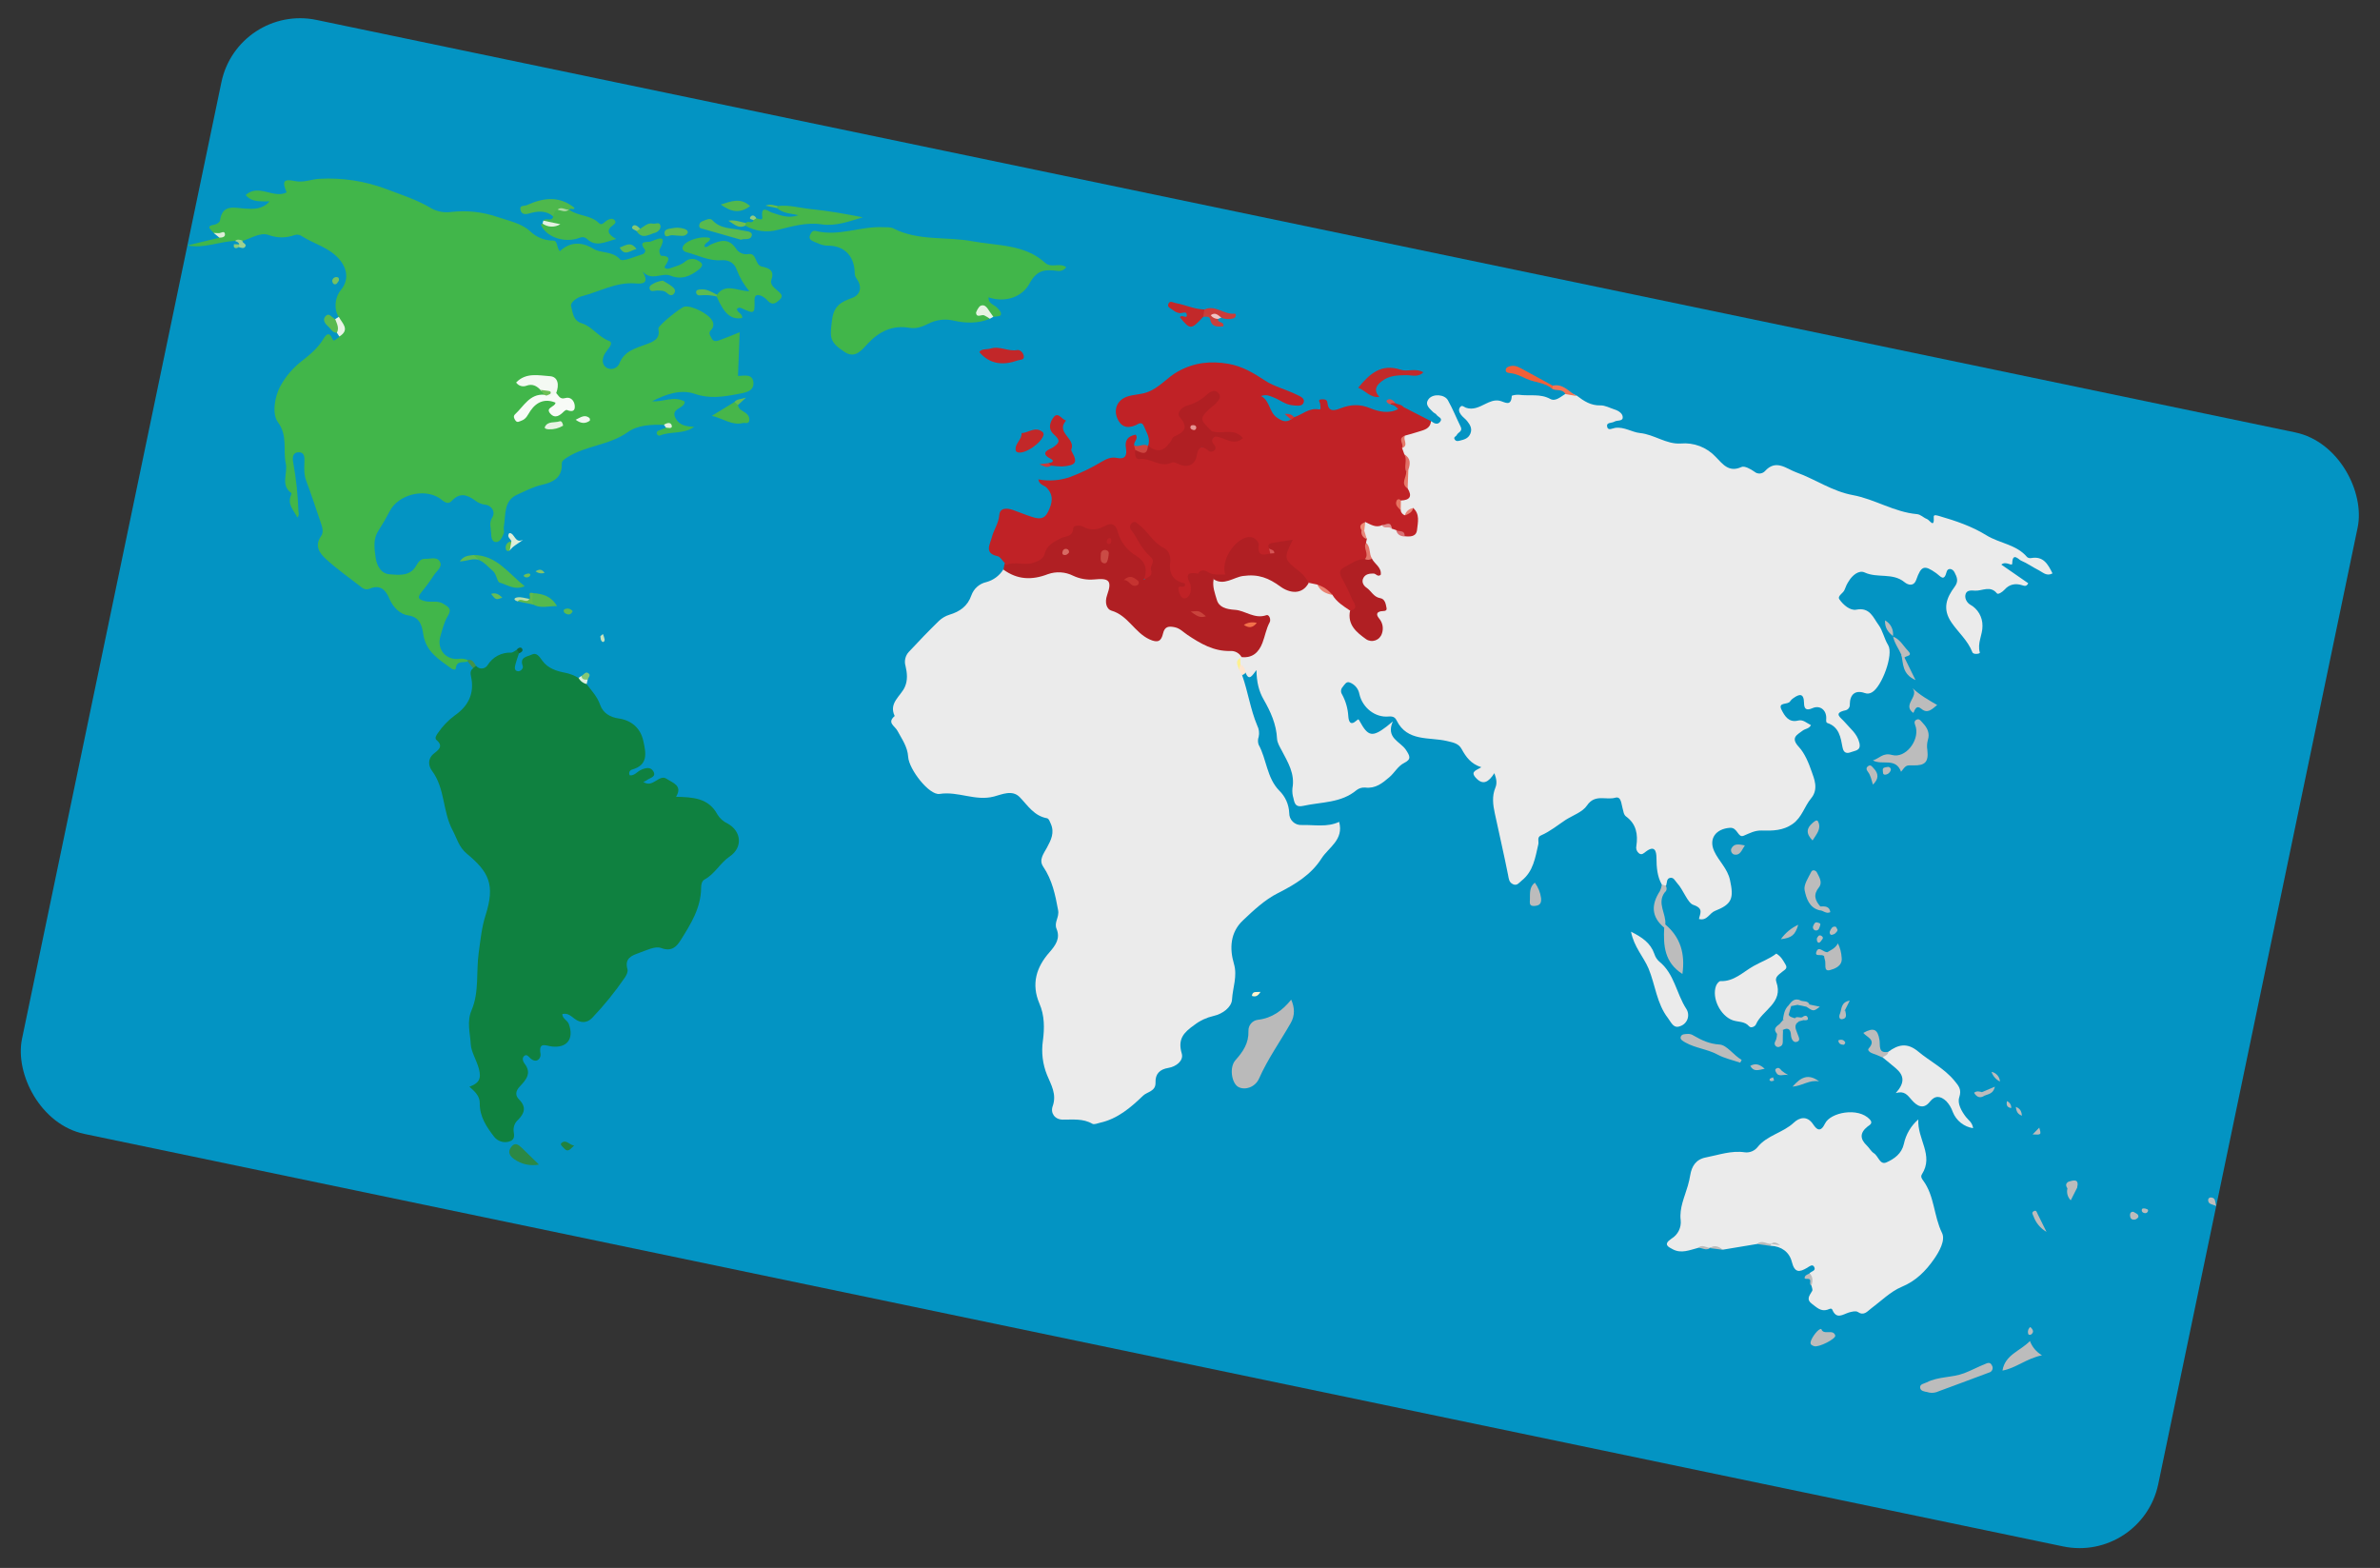 <svg width="296" height="195" viewBox="0 0 296 195" fill="none" xmlns="http://www.w3.org/2000/svg">
<rect x="0" y="0" width="296" height="195" fill="#333333" stroke="none"/>
<g clip-path="url(#clip0_0_414)">
<rect x="29.577" y="0.438" width="271.394" height="141.519" rx="10" transform="rotate(11.775 29.577 0.438)" fill="#0394C3"/>
<path d="M206.683 110.019C206.101 108.991 206.023 107.862 206.014 106.708C206.007 105.793 205.77 105.091 204.684 105.921C204.425 106.119 204.161 106.397 203.811 106.099C203.683 105.993 203.588 105.853 203.535 105.696C203.483 105.538 203.476 105.368 203.514 105.206C203.732 103.774 203.502 102.479 202.258 101.562C201.906 101.301 201.921 100.906 201.807 100.549C201.632 99.994 201.647 98.988 200.883 99.209C199.74 99.538 198.373 98.709 197.38 100.167C196.825 100.991 195.639 101.387 194.733 101.956C193.722 102.624 192.784 103.405 191.656 103.893C191.12 104.124 191.41 104.629 191.318 105.017C190.936 106.652 190.707 108.366 189.252 109.517C188.925 109.776 188.676 110.204 188.169 109.964C187.661 109.724 187.652 109.294 187.556 108.806C187.048 106.251 186.456 103.713 185.912 101.168C185.681 100.099 185.536 99.027 185.978 97.963C186.207 97.425 186.124 96.876 185.853 96.155C185.156 97.242 184.438 97.759 183.503 96.681C182.841 95.913 183.69 95.786 184.229 95.415C182.943 95.007 182.325 94.141 181.792 93.169C181.409 92.457 180.772 92.348 179.93 92.152C177.767 91.643 175.02 92.267 173.705 89.611C173.501 89.197 173.238 89.066 172.697 89.108C171.049 89.268 169.458 88.035 169.068 86.324C169.01 85.998 168.869 85.692 168.658 85.439C168.447 85.185 168.174 84.991 167.865 84.876C167.441 84.709 167.231 85.133 166.984 85.438C166.871 85.559 166.801 85.716 166.787 85.881C166.773 86.047 166.816 86.212 166.907 86.35C167.363 87.18 167.629 88.102 167.687 89.05C167.728 89.644 167.898 90.335 168.703 89.621C168.973 89.385 168.957 89.434 169.113 89.707C170.146 91.608 170.687 91.703 172.465 90.347C172.63 90.224 172.785 90.083 173.227 89.719C172.316 91.803 174.16 92.208 174.85 93.25C175.354 94.022 175.564 94.42 174.643 94.88C173.852 95.275 173.452 96.095 172.805 96.648C171.925 97.398 171.073 98.099 169.798 97.944C169.418 97.911 169.038 98.02 168.732 98.251C166.78 99.893 164.339 99.718 162.075 100.223C161.18 100.42 161.009 99.983 160.873 99.299C160.744 98.892 160.698 98.463 160.738 98.037C161.076 96.234 160.174 94.793 159.398 93.315C159.156 92.861 158.852 92.37 158.826 91.882C158.743 90.074 158.021 88.495 157.155 86.989C156.559 85.946 156.288 84.836 156.265 83.33C155.762 83.974 155.359 84.765 154.927 83.686C154.641 83.369 154.375 83.034 154.131 82.683C154.053 82.537 154.008 82.375 153.998 82.21C153.989 82.044 154.015 81.878 154.075 81.723C154.197 81.558 154.365 81.431 154.558 81.362C155.173 81.197 155.933 81.3 156.267 80.547C156.749 79.463 157.37 78.404 157.416 77.196C157.436 76.639 156.862 76.788 156.522 76.884C155.735 77.095 155.037 77.043 154.415 76.445C154.075 76.122 153.628 76.205 153.201 76.192C152.722 76.191 152.257 76.037 151.872 75.752C151.487 75.466 151.204 75.064 151.062 74.605C150.824 73.938 150.804 73.208 150.528 72.539C150.374 72.164 150.619 71.911 151.004 71.819C152.295 72.02 153.46 71.365 154.709 71.201C156.457 70.98 157.854 71.444 159.186 72.383C160.397 73.221 161.584 73.424 162.761 72.335C163.098 72.232 163.462 72.265 163.776 72.427C164.465 72.912 165.074 73.514 165.865 73.845C166.581 74.51 167.379 75.083 168.075 75.787C168.354 76.969 168.437 78.232 169.752 78.89C170.244 79.136 170.673 79.407 171.173 79.043C171.673 78.679 171.744 78.184 171.573 77.639C171.325 76.862 170.713 76.079 171.803 75.408C172.003 75.283 171.748 74.96 171.546 74.842C171.106 74.564 170.705 74.229 170.354 73.844C168.804 72.275 168.993 71.492 171.091 70.835C171.052 70.326 170.556 70.071 170.421 69.618C170.107 68.968 170.01 68.248 169.767 67.574C169.717 67.385 169.683 67.192 169.666 66.997C169.632 66.604 169.504 66.226 169.464 65.834C169.433 65.496 169.535 65.159 169.75 64.896C170.46 64.552 171.052 65.325 171.741 65.1C172.281 65.213 172.853 65.212 173.343 65.525C173.506 65.606 173.661 65.703 173.805 65.814C174.106 66.102 174.41 66.382 174.866 66.386C176.088 65.974 176.316 65.226 175.649 63.799C175.187 63.633 174.986 64.191 174.57 64.18C174.417 64.123 174.282 64.025 174.18 63.897C174.077 63.768 174.012 63.614 173.99 63.45C173.923 63.05 173.85 62.646 174.08 62.266C174.787 61.887 175.141 61.358 174.795 60.537C174.697 59.861 174.736 59.173 174.909 58.512C175.005 58.209 175.024 57.886 174.964 57.573C174.905 57.261 174.768 56.969 174.568 56.723C174.334 56.396 174.232 55.993 174.28 55.592C174.484 55.105 174.323 54.524 174.659 54.068C175.699 53.357 177.103 53.38 178.005 52.386C178.36 52.674 178.792 52.863 179.109 52.455C179.476 51.99 178.837 51.866 178.663 51.584C178.575 51.437 178.355 51.373 178.229 51.242C177.791 50.791 177.147 50.328 177.679 49.629C178.211 48.929 179.655 49.04 180.068 49.764C180.672 50.826 181.121 51.973 181.662 53.069C181.952 53.657 181.331 53.755 181.177 54.101C181.094 54.288 180.722 54.345 180.923 54.653C181.079 54.894 181.293 54.868 181.545 54.804C182.1 54.665 182.622 54.542 182.876 53.91C183.129 53.279 182.815 52.809 182.466 52.362C182.236 52.074 181.903 51.861 181.69 51.559C181.476 51.257 181.352 50.947 181.592 50.632C181.832 50.316 182.071 50.62 182.32 50.707C183.195 51.013 183.964 50.614 184.712 50.243C185.275 49.966 185.842 49.712 186.468 49.831C187.094 49.95 187.942 50.677 188.019 49.235C188.032 49.171 188.637 49.057 188.936 49.099C190.218 49.278 191.546 48.926 192.801 49.612C193.465 49.978 194.109 49.328 194.708 48.976C195.238 48.747 195.677 49.023 196.132 49.226C196.992 49.88 197.853 50.448 199.036 50.417C199.621 50.398 200.207 50.737 200.793 50.921C201.314 51.085 201.848 51.433 201.818 51.939C201.801 52.413 201.112 52.234 200.772 52.441C200.433 52.648 199.74 52.486 199.884 53.093C200.004 53.604 200.559 53.257 200.879 53.212C202.009 53.059 202.976 53.755 203.941 53.851C205.751 54.032 207.237 55.278 209.043 55.157C209.842 55.086 210.645 55.197 211.393 55.482C212.142 55.767 212.816 56.219 213.366 56.804C214.231 57.672 214.981 58.812 216.586 58.078C216.971 57.904 217.74 58.34 218.206 58.668C218.39 58.822 218.625 58.901 218.865 58.889C219.104 58.876 219.331 58.773 219.499 58.601C220.876 57.053 222.176 58.301 223.383 58.737C225.761 59.593 227.875 61.105 230.427 61.572C233.163 62.075 235.581 63.688 238.393 63.938C238.901 63.983 239.204 64.382 239.642 64.541C240.004 64.672 240.597 65.796 240.498 64.269C240.478 63.943 240.973 64.119 241.212 64.186C243.242 64.776 245.258 65.46 247.053 66.574C248.688 67.582 250.783 67.706 252.11 69.282C252.181 69.337 252.262 69.377 252.35 69.398C252.437 69.419 252.528 69.422 252.616 69.405C254.125 69.134 254.698 70.149 255.269 71.31C254.539 71.705 254.073 71.18 253.577 70.928C252.819 70.547 252.121 70.039 251.343 69.713C251.076 69.602 250.294 68.616 250.26 70.073C250.253 70.51 249.49 69.71 248.903 70.217L252.251 72.536C252.049 72.962 251.785 72.875 251.502 72.784C250.666 72.516 249.912 72.648 249.308 73.33C249.039 73.634 248.501 73.969 248.36 73.797C247.53 72.775 246.535 73.507 245.633 73.457C245.236 73.435 244.672 73.356 244.485 73.82C244.265 74.359 244.629 74.956 245.009 75.182C245.486 75.439 245.883 75.824 246.156 76.294C246.43 76.764 246.569 77.301 246.56 77.846C246.579 78.953 245.883 79.99 246.234 81.164C246.277 81.307 245.432 81.456 245.301 81.11C244.735 79.646 243.555 78.657 242.709 77.421C241.534 75.713 242.094 74.325 243.098 72.978C243.63 72.266 243.378 71.76 243.084 71.178C242.819 70.652 242.23 70.632 242.112 71.087C241.775 72.398 241.369 71.681 240.815 71.288C239.297 70.21 238.942 70.365 238.318 72.116C238.003 72.972 237.295 72.76 236.857 72.397C235.391 71.19 233.492 71.938 231.902 71.194C231.205 70.87 230.38 71.526 229.933 72.276C229.722 72.593 229.553 72.937 229.429 73.298C229.288 73.783 228.459 74.091 228.769 74.541C229.248 75.227 230.104 75.97 230.873 75.82C232.575 75.487 232.984 76.845 233.64 77.722C234.168 78.438 234.323 79.41 234.828 80.232C235.536 81.38 234.043 85.391 232.835 86.088C232.701 86.176 232.547 86.232 232.387 86.249C232.228 86.267 232.066 86.246 231.916 86.189C230.775 85.784 230.073 86.32 230.059 87.601C230.073 87.764 230.03 87.926 229.937 88.06C229.843 88.194 229.706 88.29 229.549 88.332C227.908 88.68 228.96 89.251 229.404 89.779C230.089 90.592 230.978 91.231 231.25 92.382C231.477 93.354 230.763 93.325 230.244 93.528C229.726 93.73 229.3 93.696 229.159 92.962C228.925 91.716 228.748 90.406 227.267 89.913C227.069 89.849 227.127 89.556 227.131 89.3C227.143 88.281 226.335 87.671 225.427 88.067C224.594 88.437 224.377 88.117 224.366 87.415C224.346 86.185 223.79 86.289 223.036 86.828C222.875 86.93 222.738 87.065 222.634 87.224C222.36 87.688 221.06 87.273 221.574 88.282C221.943 89.005 222.452 89.907 223.62 89.613C224.252 89.452 224.674 89.911 225.227 90.182C225.007 90.624 224.531 90.622 224.217 90.849C223.524 91.383 222.632 91.721 223.726 92.897C224.473 93.703 224.967 94.944 225.313 95.947C225.6 96.782 226.227 98.124 225.242 99.294C224.41 100.291 224.122 101.645 222.943 102.476C221.765 103.307 220.441 103.33 219.119 103.288C218.254 103.257 217.596 103.626 216.861 103.935C216.125 104.244 216.124 102.884 215.155 102.951C213.413 103.07 212.472 104.294 213.197 105.864C213.762 107.096 214.838 107.994 215.155 109.429C215.657 111.72 215.426 112.448 213.275 113.292C212.597 113.561 212.314 114.555 211.3 114.291C211.43 113.601 211.925 112.979 210.597 112.535C209.875 112.294 209.376 110.674 208.573 109.813C208.322 109.544 208.165 109.099 207.728 109.172C207.246 109.253 207.346 109.762 207.223 110.103C207.186 110.141 207.141 110.171 207.091 110.19C207.041 110.208 206.987 110.215 206.934 110.209C206.88 110.199 206.83 110.176 206.786 110.144C206.743 110.111 206.707 110.068 206.683 110.019Z" fill="#EBEBEB"/>
<path d="M154.403 81.713C154.403 81.731 154.399 81.748 154.391 81.764C154.383 81.78 154.372 81.795 154.358 81.806C154.344 81.817 154.327 81.825 154.31 81.829C154.293 81.832 154.275 81.832 154.257 81.829C153.83 82.263 154.151 82.684 154.284 83.093C154.427 83.365 154.496 83.67 154.486 83.977C155.219 86.035 155.511 88.218 156.363 90.236C156.582 90.663 156.646 91.155 156.544 91.626C156.43 91.94 156.425 92.283 156.529 92.6C157.541 94.435 157.543 96.727 159.096 98.32C159.852 99.052 160.297 100.049 160.34 101.105C160.336 101.31 160.374 101.513 160.452 101.702C160.53 101.89 160.647 102.06 160.794 102.201C160.941 102.342 161.116 102.45 161.307 102.519C161.498 102.588 161.702 102.616 161.905 102.602C163.45 102.561 165.034 102.918 166.55 102.212C167.151 104.444 165.243 105.375 164.362 106.754C163.067 108.79 161.073 109.99 158.923 111.081C157.3 111.896 155.905 113.211 154.568 114.481C153.012 115.956 152.895 117.936 153.464 119.863C153.92 121.407 153.308 122.839 153.227 124.303C153.174 125.237 152.094 126.098 150.905 126.356C150.051 126.551 149.248 126.928 148.55 127.463C147.209 128.418 146.444 129.207 146.974 131.023C147.239 131.913 146.264 132.66 145.306 132.812C144.215 132.985 143.673 133.58 143.712 134.619C143.753 135.748 142.687 135.76 142.16 136.267C140.625 137.75 138.986 139.147 136.811 139.63C136.505 139.703 136.08 139.887 135.86 139.759C134.685 139.081 133.435 139.254 132.176 139.243C131.158 139.236 130.625 138.393 130.92 137.579C131.459 136.079 130.708 134.887 130.226 133.704C129.674 132.352 129.495 130.876 129.705 129.428C129.909 127.879 129.919 126.295 129.277 124.821C128.233 122.385 128.882 120.276 130.537 118.414C131.3 117.537 131.89 116.689 131.404 115.519C131.063 114.705 131.765 114.085 131.597 113.204C131.247 111.273 130.861 109.431 129.739 107.775C129.168 106.93 129.807 106.153 130.213 105.404C130.714 104.475 131.179 103.557 130.685 102.444C130.56 102.175 130.462 101.812 130.217 101.761C128.617 101.477 127.841 100.198 126.829 99.144C125.896 98.171 124.573 98.817 123.619 99.06C121.293 99.667 119.169 98.375 116.859 98.737C115.571 98.939 113.04 95.679 112.947 94.117C112.872 92.864 112.159 91.904 111.618 90.89C111.282 90.258 110.28 89.897 111.273 89.048C110.497 87.423 112.01 86.603 112.535 85.434C112.915 84.585 112.822 83.679 112.619 82.817C112.531 82.52 112.521 82.205 112.591 81.903C112.66 81.6 112.805 81.321 113.013 81.091C114.235 79.775 115.484 78.478 116.768 77.224C117.144 76.866 117.597 76.6 118.092 76.447C119.388 76.055 120.348 75.38 120.816 74.027C120.963 73.618 121.21 73.254 121.535 72.968C121.86 72.682 122.252 72.483 122.673 72.392C123.546 72.157 124.298 71.599 124.78 70.829C125.279 70.287 125.655 70.813 125.986 71.034C126.39 71.327 126.86 71.514 127.353 71.578C127.847 71.642 128.35 71.581 128.815 71.401C130.51 70.809 132.204 70.612 133.944 71.323C134.774 71.663 135.696 71.659 136.607 71.635C137.885 71.609 138.381 72.058 138.109 73.239C137.718 74.934 138.356 75.883 139.868 76.438C140.358 76.637 140.76 77.006 141.001 77.479C141.454 78.279 142.243 78.616 143.005 79.018C143.497 79.278 143.86 79.196 144.227 78.731C145.192 77.531 145.931 77.287 147.072 78.127C148.993 79.543 151.046 80.483 153.423 80.742C153.912 80.794 154.501 80.963 154.403 81.713Z" fill="#EBEBEB"/>
<path d="M29.241 29.965C27.256 30.025 25.359 30.946 23.314 30.523L27.292 29.558C27.485 28.826 26.741 29.25 26.567 28.965C26.283 28.575 25.436 28.121 26.72 27.926C26.96 27.891 27.329 27.626 27.359 27.427C27.647 25.307 29.216 25.874 30.469 25.942C31.566 26.004 32.599 26.062 33.531 25.047C32.402 25.017 31.326 25.19 30.554 24.251C32.175 22.801 33.999 24.753 35.647 23.928C35.064 22.546 35.252 22.213 36.682 22.517C37.782 22.747 38.721 22.281 39.742 22.236C42.56 22.081 45.379 22.512 48.022 23.503C49.939 24.239 51.896 24.843 53.68 25.932C54.438 26.332 55.304 26.481 56.154 26.357C58.071 26.141 60.01 26.352 61.834 26.976C63.28 27.471 64.85 27.757 65.946 28.772C66.713 29.516 67.74 29.927 68.806 29.919C69.402 29.947 69.199 30.823 69.628 31.243C70.915 30.034 72.374 30.06 73.805 30.943C74.823 31.55 76.14 31.181 77.114 32.251C77.445 32.612 78.982 31.888 79.953 31.607C80.111 31.561 80.365 31.234 80.194 31.02C79.303 29.886 80.561 30.154 80.89 30.05C81.646 29.812 83.161 28.914 82.022 31.032C81.999 31.166 82.002 31.303 82.032 31.435C82.062 31.567 82.117 31.692 82.195 31.803C83.5 31.832 83.192 32.347 82.695 33.112C82.534 33.371 82.964 33.496 83.28 33.387C83.944 33.142 84.654 32.997 85.216 32.529C85.433 32.34 85.704 32.226 85.99 32.203C86.275 32.181 86.56 32.251 86.803 32.403C87.307 32.675 87.61 32.964 86.912 33.52C85.826 34.386 84.719 34.819 83.395 34.285C82.302 33.844 81.055 35.041 79.914 33.756C80.825 35.295 79.88 35.315 78.996 35.247C76.621 35.059 74.586 36.265 72.394 36.83C71.728 37.004 70.896 37.623 71.027 38.081C71.241 38.822 71.236 39.863 72.35 40.206C73.659 40.605 74.439 41.932 75.757 42.4C76.097 42.521 76.009 42.862 75.836 43.122C75.662 43.381 75.435 43.65 75.254 43.931C74.872 44.565 74.806 45.301 75.416 45.72C75.549 45.803 75.697 45.856 75.852 45.876C76.007 45.897 76.164 45.885 76.314 45.841C76.464 45.797 76.603 45.722 76.723 45.621C76.843 45.52 76.94 45.395 77.009 45.254C77.638 43.629 79.019 43.332 80.398 42.808C81.163 42.526 82.144 42.18 81.888 40.956C81.88 40.909 81.882 40.861 81.892 40.814C81.976 40.407 84.648 38.208 85.162 38.127C86.089 37.987 88.141 39.041 88.574 39.875C88.691 40.057 88.739 40.275 88.711 40.49C88.683 40.706 88.581 40.904 88.422 41.051C88.052 41.431 88.34 41.739 88.501 42.069C88.737 42.539 89.126 42.439 89.479 42.31C90.274 42.023 91.059 41.698 91.991 41.321L91.784 46.75C92.337 46.787 93.606 46.369 93.703 47.563C93.8 48.757 92.513 48.854 91.655 49.024C89.915 49.357 88.21 49.608 86.408 48.983C84.607 48.359 82.79 49.063 81.097 49.895C82.456 50.035 83.812 49.174 85.155 49.939C85.176 50.868 83.312 50.726 84.035 52.047C84.541 52.94 85.406 53.041 86.338 53.086C85.02 54.043 83.402 53.595 82.043 54.178C81.963 54.214 81.742 54.089 81.696 53.988C81.678 53.945 81.67 53.898 81.672 53.85C81.674 53.803 81.686 53.757 81.707 53.715C81.728 53.672 81.758 53.635 81.795 53.606C81.831 53.576 81.874 53.555 81.919 53.543C82.236 53.419 82.549 53.309 82.847 53.192C83.147 52.81 82.929 52.8 82.605 52.849C81.027 52.766 79.287 52.875 78.106 53.723C75.786 55.387 72.892 55.39 70.565 56.868C70.231 57.076 69.847 57.304 69.867 57.679C69.958 59.416 68.721 59.998 67.451 60.281C66.314 60.535 65.326 61.067 64.31 61.525C62.607 62.291 62.913 64.043 62.662 65.498C62.604 65.778 62.749 66.101 62.654 66.333C62.462 66.805 62.193 67.428 61.673 67.413C61.153 67.399 61.09 66.742 61.077 66.274C61.061 65.641 60.79 65.043 61.217 64.363C61.701 63.586 61.028 62.831 60.386 62.773C59.888 62.718 59.417 62.518 59.03 62.198C58.048 61.504 57.164 61.241 56.195 62.283C55.597 62.922 55.052 62.191 54.595 61.914C52.662 60.724 49.561 61.52 48.487 63.541C48.058 64.375 47.588 65.188 47.079 65.975C46.351 67.07 46.575 68.278 46.728 69.413C46.859 70.318 47.373 71.347 48.45 71.423C49.621 71.506 50.972 71.702 51.746 70.383C52.026 69.906 52.293 69.458 52.907 69.496C53.521 69.533 54.367 69.168 54.727 69.893C55.035 70.51 54.346 70.969 54.025 71.449C53.535 72.2 53.005 72.924 52.438 73.617C51.772 74.415 52.159 74.592 52.94 74.776C53.672 74.928 54.442 74.65 55.153 75.099C55.769 75.488 56.245 75.713 55.696 76.603C55.236 77.349 55.024 78.265 54.772 79.126C54.297 80.75 55.44 82.127 57.092 81.936C57.466 81.875 57.85 81.932 58.191 82.097L58.157 82.263C57.621 82.464 56.779 82.099 56.684 83.126C56.666 83.336 56.356 83.307 56.12 83.129C54.626 82.018 53.017 81.124 52.651 78.935C52.507 78.08 52.369 76.746 50.761 76.534C49.799 76.409 48.887 75.558 48.418 74.436C48.001 73.436 47.338 72.648 46.011 73.203C45.858 73.274 45.69 73.304 45.523 73.288C45.355 73.273 45.195 73.213 45.059 73.115C43.536 71.92 41.942 70.815 40.52 69.509C39.774 68.824 39.065 67.889 39.931 66.677C40.309 66.147 40.054 65.473 39.854 64.887C39.27 63.171 38.705 61.452 38.071 59.754C37.791 59.008 37.831 58.241 37.859 57.51C37.888 56.872 37.881 56.235 37.144 56.245C36.407 56.256 36.342 56.898 36.469 57.53C36.828 59.526 37.045 61.546 37.118 63.574C37.131 63.804 37.258 64.033 36.983 64.362C36.535 63.443 35.694 62.738 36.195 61.578C36.229 61.498 36.268 61.339 36.234 61.318C34.846 60.326 35.811 58.862 35.544 57.662C35.171 55.966 35.828 54.21 34.547 52.48C33.841 51.504 34.102 49.387 34.911 47.946C35.565 46.777 36.445 45.751 37.498 44.927C38.521 44.134 39.49 43.332 40.178 42.217C40.524 41.657 40.907 41.12 41.35 42.169C41.469 42.448 41.546 42.415 42.221 41.894C42.686 41.057 42.223 40.256 42.151 39.442C41.502 38.514 41.612 37.012 42.395 36.069C43.428 34.821 43.187 33.372 42.178 32.219C40.9 30.756 39.08 30.356 37.56 29.384C37.43 29.286 37.278 29.221 37.118 29.196C36.957 29.17 36.793 29.184 36.638 29.236C35.596 29.619 34.453 29.616 33.415 29.228C32.387 28.853 31.248 29.634 30.168 29.962C29.86 30.158 29.54 29.825 29.241 29.965Z" fill="#41B64A"/>
<path d="M64.539 81.258C64.394 81.705 64.229 82.147 64.111 82.6C64.019 82.955 63.919 83.438 64.433 83.481C64.743 83.513 65.128 83.128 65.011 82.814C64.59 81.684 65.611 81.675 66.113 81.414C66.739 81.085 67.111 81.698 67.436 82.149C68.139 83.135 69.232 83.466 70.294 83.669C70.88 83.784 71.44 84.005 71.948 84.321C72.172 84.342 72.387 84.425 72.567 84.562C72.746 84.699 72.885 84.883 72.966 85.095C73.587 85.907 74.283 86.634 74.641 87.663C74.999 88.691 75.906 89.205 76.922 89.347C78.522 89.572 79.654 90.54 80.006 92.126C80.34 93.659 80.658 95.13 78.602 95.713C78.53 95.732 78.463 95.768 78.408 95.819C78.352 95.869 78.309 95.931 78.283 96.001C78.256 96.072 78.247 96.147 78.255 96.221C78.263 96.296 78.289 96.367 78.331 96.429C78.9 96.487 79.228 95.984 79.677 95.768C80.293 95.475 80.952 95.323 81.288 95.984C81.624 96.645 80.794 96.735 80.438 97.035C80.303 97.121 80.159 97.189 80.007 97.238C81.204 98.073 81.965 96.207 82.923 96.866C83.624 97.348 84.949 97.68 84.08 99.091C86.183 99.146 88.118 99.228 89.229 101.3C89.533 101.789 89.971 102.178 90.492 102.42C92.221 103.366 92.411 105.393 90.75 106.518C89.553 107.328 88.912 108.69 87.626 109.379C87.28 109.561 87.201 110.025 87.198 110.402C87.186 112.901 85.91 114.921 84.661 116.913C84.174 117.69 83.554 118.406 82.224 117.901C81.484 117.621 80.366 118.201 79.464 118.516C78.562 118.832 77.643 119.199 78.04 120.537C78.124 120.847 77.908 121.297 77.702 121.59C76.484 123.366 75.126 125.04 73.643 126.597C73.037 127.22 72.255 127.291 71.463 126.701C71.04 126.385 70.602 125.937 69.937 126.117C69.937 126.702 70.567 126.86 70.751 127.369C71.401 129.185 70.544 130.367 68.627 130.146C67.867 130.055 66.959 129.505 67.226 131.097C67.298 131.543 66.8 132.331 65.978 131.633C65.763 131.451 65.526 131.012 65.165 131.352C64.88 131.621 65.082 132.073 65.24 132.275C66.193 133.486 65.368 134.35 64.647 135.119C64.077 135.72 64.089 136.264 64.545 136.722C65.482 137.666 65.254 138.435 64.43 139.27C64.233 139.443 64.08 139.661 63.984 139.906C63.889 140.151 63.853 140.416 63.881 140.677C63.962 141.247 64.064 141.775 63.265 141.986C62.938 142.07 62.595 142.058 62.275 141.951C61.956 141.844 61.673 141.648 61.462 141.384C60.526 140.171 59.642 138.878 59.668 137.206C59.685 136.332 59.077 135.752 58.38 135.15C59.526 134.727 59.904 134.209 59.562 132.924C59.273 131.845 58.597 130.823 58.546 129.853C58.476 128.489 58.031 127.085 58.65 125.634C59.619 123.366 59.204 120.857 59.539 118.469C59.758 116.905 59.908 115.303 60.394 113.812C61.596 110.022 60.818 108.458 58.054 106.164C57.063 105.343 56.829 104.264 56.286 103.247C55.032 100.899 55.365 98.051 53.725 95.856C53.32 95.316 53.116 94.427 53.933 93.743C54.422 93.333 55.255 92.848 54.289 92.032C54.03 91.814 54.256 91.44 54.475 91.144C55.037 90.32 55.731 89.595 56.528 88.999C58.253 87.817 59.042 86.222 58.579 84.121C58.491 83.708 58.479 83.378 58.847 83.115C58.811 82.8 58.933 82.703 59.226 82.828C59.318 82.936 59.433 83.019 59.563 83.072C59.693 83.126 59.834 83.147 59.973 83.134C60.113 83.121 60.248 83.076 60.367 83C60.486 82.924 60.585 82.821 60.657 82.699C60.963 82.209 61.393 81.809 61.902 81.539C62.411 81.27 62.982 81.141 63.556 81.165C63.803 81.166 64.048 80.925 64.292 80.797C64.362 80.853 64.419 80.923 64.462 81.002C64.504 81.082 64.53 81.168 64.539 81.258Z" fill="#0F8140"/>
<path d="M167.908 75.936C167.081 75.386 166.228 74.863 165.703 73.969C165.073 73.563 164.382 73.252 163.84 72.703L162.766 72.479C161.665 71.752 160.836 70.725 159.909 69.809C159.186 69.097 160.003 68.409 160.106 67.582C159.414 67.766 158.673 67.486 158.224 68.249C158.219 68.508 158.135 68.759 157.984 68.969C157.005 69.482 156.518 69.032 156.176 68.135C155.769 67.079 155.248 66.9 154.404 67.605C153.433 68.415 152.402 69.254 152.669 70.773C152.823 71.636 152.24 71.658 151.65 71.731C150.756 71.837 149.936 71.157 149.032 71.536C148.532 71.608 147.871 71.534 148.27 72.407C148.361 72.627 148.411 72.863 148.415 73.102C148.446 73.846 148.219 74.562 147.407 74.539C146.595 74.516 146.227 73.857 146.338 73.008C146.371 72.848 146.719 72.696 146.455 72.556C145.121 71.848 145.222 70.543 145.077 69.328C145.069 69.134 144.986 68.951 144.846 68.817C143.533 67.87 142.689 66.375 140.963 65.397C141.509 66.661 142.279 67.813 143.235 68.797C144.242 69.847 144.199 70.64 143.212 71.695C143.126 71.81 143.012 71.901 142.881 71.959C142.749 72.016 142.606 72.039 142.464 72.025C142.088 71.962 142.107 71.62 142.122 71.351C142.168 70.433 141.721 69.804 141.001 69.341C140.004 68.684 139.244 67.72 138.835 66.593C138.507 65.781 138.096 65.438 137.226 65.809C136.425 66.152 135.594 66.292 134.749 65.902C134.484 65.779 134.087 65.72 133.963 65.978C133.466 66.972 132.435 67.011 131.635 67.462C131.038 67.762 130.558 68.254 130.271 68.86C130.085 69.251 129.805 69.588 129.457 69.841C129.108 70.094 128.702 70.254 128.276 70.308C127.309 70.484 126.304 70.26 125.326 70.525C125.064 70.596 124.976 70.276 124.962 70.025C124.664 69.728 124.408 69.242 124.063 69.167C122.368 68.814 123.133 67.694 123.351 66.829C123.588 65.887 124.196 65.101 124.283 64.045C124.359 63.121 125.249 63.169 125.978 63.421C126.775 63.695 127.551 64.041 128.357 64.288C129.162 64.535 129.855 64.668 130.363 63.624C130.883 62.526 131.073 61.612 130.182 60.66C129.876 60.33 129.268 60.337 129.133 59.619C130.46 59.87 131.83 59.765 133.106 59.315C134.444 58.814 135.733 58.191 136.958 57.452C137.598 57.085 138.165 56.79 138.915 56.953C139.92 57.162 140.192 56.651 140.036 55.755C139.853 54.766 140.279 54.228 141.245 54.055C141.634 54.572 140.975 54.915 141.056 55.365C141.272 55.528 141.437 55.75 141.53 56.005C142.305 57.176 143.62 56.959 144.734 57.22C145.173 57.312 145.684 57.105 146.131 57.26C147.453 57.722 148.442 57.56 148.802 55.988C148.84 55.805 149.016 55.532 149.142 55.57C150.484 55.975 150.474 54.516 151.195 54.084C152.018 53.869 152.712 54.552 153.857 54.411C152.667 53.905 151.642 54.18 150.74 53.854C148.993 52.686 148.909 51.975 150.344 50.553C150.591 50.331 150.813 50.083 151.007 49.813C151.111 49.651 151.207 49.469 151.069 49.291C151.041 49.253 151.004 49.221 150.963 49.198C150.921 49.175 150.876 49.161 150.828 49.156C150.781 49.151 150.733 49.157 150.688 49.171C150.643 49.186 150.601 49.21 150.566 49.241C149.671 50.047 148.552 50.443 147.522 51.007C146.945 51.322 147.048 51.888 147.398 52.356C147.989 53.126 147.744 53.675 146.966 54.066C146.346 54.375 145.979 54.922 145.537 55.415C144.592 56.477 143.786 56.513 142.815 55.635C142.806 55.569 142.797 55.502 142.784 55.435C143.133 54.516 142.583 53.796 142.272 53.017C141.998 52.339 141.573 52.734 141.236 52.883C140.151 53.365 139.358 53.033 138.94 51.983C138.47 50.808 139.027 49.713 140.196 49.318C140.989 49.053 141.83 49.074 142.647 48.791C144.171 48.254 145.125 46.966 146.48 46.209C148.522 45.064 150.6 44.865 152.781 45.246C154.491 45.544 155.903 46.38 157.383 47.362C158.43 48.054 159.965 48.441 161.237 49.069C161.671 49.285 162.398 49.522 162.095 50.149C161.888 50.574 161.204 50.452 160.685 50.394C159.808 50.293 159.151 49.708 158.362 49.412C157.925 49.251 157.526 49.007 156.841 49.253C157.982 49.871 157.819 51.239 158.805 51.928C159.418 52.348 159.913 52.58 160.569 52.161C160.544 51.863 160.655 51.748 160.949 51.886C161.968 51.569 162.793 50.69 164.016 50.913C164.384 50.989 164.178 50.513 164.192 50.265C164.205 50.065 163.797 49.667 164.354 49.669C164.627 49.668 165.048 49.603 165.096 50.096C165.219 51.318 166.029 51.04 166.72 50.777C167.982 50.297 169.095 50.215 170.466 50.785C171.396 51.172 172.739 51.505 173.894 50.871C173.961 50.355 174.208 50.351 174.557 50.628L177.97 52.376C177.885 53.368 177.067 53.472 176.368 53.704C175.831 53.885 175.279 54.021 174.735 54.177C174.098 54.559 174.965 55.305 174.369 55.699C174.465 55.962 174.55 56.225 174.652 56.489C175.245 57.113 175.008 57.889 175.03 58.616C174.991 59.322 174.604 60.035 175.063 60.733C175.681 61.74 175.336 62.206 174.221 62.246C173.492 62.636 174.214 63.049 174.2 63.45C174.219 63.594 174.277 63.729 174.368 63.84C174.459 63.952 174.58 64.035 174.716 64.082C175.009 63.721 175.42 63.491 175.744 63.166C176.626 63.935 176.332 64.983 176.236 65.903C176.144 66.761 175.377 66.762 174.69 66.689C174.42 66.323 173.904 66.277 173.64 65.926L173.097 65.746C172.906 65.03 172.314 65.419 171.904 65.31C171.104 65.687 170.469 65.221 169.798 64.918C169.659 65.039 169.554 65.196 169.496 65.371C169.437 65.547 169.426 65.735 169.465 65.916C169.541 66.322 169.724 66.699 169.995 67.007C169.963 67.164 169.93 67.321 169.897 67.478C169.896 68.195 170.535 68.919 169.865 69.628C166.703 70.857 166.703 70.859 168.283 73.872C168.583 74.354 168.715 74.923 168.66 75.49C168.593 75.953 168.413 76.27 167.908 75.936Z" fill="#C02226"/>
<path d="M211.182 155.194C210.15 155.462 209.105 155.931 208.061 155.377C207.501 155.082 206.775 154.773 207.9 154.033C208.286 153.799 208.597 153.458 208.796 153.051C208.996 152.645 209.076 152.189 209.026 151.739C208.842 150.223 209.52 148.852 209.92 147.448C210.047 147.008 210.148 146.56 210.223 146.107C210.406 145.048 210.914 144.188 212.14 143.949C213.756 143.639 215.319 143.055 217.023 143.31C217.311 143.342 217.603 143.302 217.872 143.193C218.142 143.085 218.38 142.911 218.567 142.687C219.753 141.179 221.745 140.894 223.104 139.612C223.762 138.991 224.749 138.688 225.507 139.835C225.909 140.44 226.408 140.918 226.984 139.719C227.642 138.358 231.09 137.648 232.547 139.216C233.005 139.71 232.496 139.922 232.266 140.106C231.276 140.894 231.328 141.666 232.192 142.481C232.497 142.773 232.704 143.199 233.051 143.418C233.617 143.77 233.794 144.925 234.62 144.559C235.581 144.13 236.502 143.488 236.78 142.281C237.029 141.089 237.662 140.011 238.581 139.216C238.435 141.687 240.545 143.66 239.029 146.04C238.839 146.339 239.014 146.587 239.184 146.818C240.604 148.744 240.494 151.235 241.531 153.341C241.975 154.247 241.189 155.652 240.53 156.595C239.506 158.064 238.286 159.305 236.506 160.043C235.113 160.63 233.968 161.793 232.723 162.719C232.217 163.096 231.83 163.686 231.042 163.159C230.8 162.997 230.302 163.13 229.956 163.225C229.196 163.459 228.415 164.139 227.886 162.884C227.773 162.618 227.456 162.832 227.251 162.892C226.445 163.122 225.968 162.61 225.391 162.186C224.565 161.58 225.066 161.114 225.381 160.548C225.473 160.385 225.325 160.091 225.284 159.857C225.346 159.338 225.123 158.861 225.061 158.348C225.264 158.097 225.911 158.048 225.622 157.552C225.412 157.165 225.026 157.5 224.762 157.665C223.767 158.256 223.197 158.304 222.843 156.908C222.54 155.712 221.542 154.98 220.207 154.93C220.197 154.867 220.209 154.802 220.241 154.747C220.274 154.692 220.326 154.651 220.386 154.631C220.636 154.623 220.885 154.656 221.124 154.729C220.962 154.649 220.783 154.611 220.603 154.619C220.423 154.626 220.247 154.679 220.092 154.772C219.577 154.805 219.087 154.343 218.558 154.704L214.276 155.415C213.732 155.237 213.216 154.927 212.623 155.205L212.666 155.196C212.172 155.374 211.695 154.877 211.182 155.194Z" fill="#EBEBEB"/>
<path d="M123.115 39.642C121.661 40.249 120.092 40.206 118.66 39.884C117.563 39.612 116.404 39.754 115.402 40.285C114.668 40.655 113.918 40.906 113.093 40.766C110.994 40.413 109.351 41.215 107.932 42.725C107.184 43.529 106.374 44.624 105.093 43.804C103.072 42.505 103.233 41.912 103.469 39.872C103.679 38.043 104.571 37.556 105.977 37.053C107.044 36.672 107.246 35.623 106.545 34.678C106.362 34.427 106.274 34.118 106.297 33.807C106.208 31.793 104.982 30.551 102.964 30.549C102.241 30.547 101.69 30.248 101.098 29.993C100.811 29.869 100.555 29.631 100.762 29.197C100.922 28.859 101.076 28.622 101.493 28.729C104.324 29.445 107.047 28.105 109.847 28.258C110.266 28.281 110.744 28.22 111.093 28.401C114.223 30.01 117.692 29.396 120.958 30.007C124.033 30.583 127.414 30.349 129.986 32.687C130.762 33.394 131.768 32.611 132.606 33.233C132.491 33.394 132.336 33.522 132.157 33.603C131.978 33.685 131.78 33.717 131.585 33.697C130.089 33.514 129.007 33.452 128.028 35.279C127.179 36.872 125.092 37.713 122.938 36.977C122.92 37.793 123.623 37.875 123.994 38.257C124.255 38.534 124.605 38.835 124.453 39.189C124.376 39.361 123.863 39.342 123.536 39.405C122.976 39.306 122.797 38.534 122.027 38.561C122.196 39.175 123.178 38.935 123.115 39.642Z" fill="#41B64A"/>
<path d="M124.949 70.057C124.993 70.142 125.076 70.3 125.079 70.298C126.182 69.746 127.386 70.381 128.488 69.999C129.055 69.801 129.745 69.544 129.907 68.922C130.199 67.798 131.029 67.4 131.932 66.942C132.494 66.658 133.412 66.811 133.482 65.691C133.504 65.294 134.323 65.281 134.739 65.514C135.675 66.042 136.571 65.872 137.419 65.411C138.268 64.95 138.74 65.218 138.996 66.082C139.337 67.359 140.162 68.449 141.294 69.119C142.309 69.728 142.833 70.686 142.252 72.092C142.789 71.748 143.371 71.673 143.172 70.941C143.125 70.807 143.119 70.662 143.154 70.525C143.497 69.645 143.513 69.64 142.728 68.888C141.859 68.054 141.452 66.901 140.723 65.965C140.655 65.896 140.604 65.812 140.574 65.719C140.544 65.626 140.537 65.528 140.552 65.432C140.567 65.336 140.604 65.244 140.66 65.165C140.717 65.086 140.791 65.021 140.877 64.976C141.261 64.763 141.383 65.081 141.658 65.267C142.794 66.09 143.39 67.484 144.698 68.119C145.429 68.476 145.622 69.263 145.541 69.928C145.344 71.461 146.005 72.263 147.359 72.566C147.577 73.404 146.398 72.535 146.565 73.325C146.67 73.809 146.854 74.415 147.307 74.419C147.759 74.423 148.097 73.878 148.098 73.326C148.124 73.044 148.084 72.76 147.981 72.496C147.288 71.164 148.084 71.207 149.001 71.34C149.806 71.127 150.509 71.197 150.941 72.037C150.754 72.934 151.109 73.807 151.335 74.591C151.595 75.503 152.449 75.769 153.607 75.844C154.865 75.927 156.021 77.029 157.514 76.503C157.827 76.393 158.101 77.032 157.91 77.39C157.47 78.203 157.334 79.108 157.01 79.95C156.558 81.129 155.775 81.864 154.416 81.719C154.273 81.469 154.063 81.266 153.81 81.131C153.557 80.997 153.271 80.938 152.985 80.961C150.942 81.006 149.299 80.04 147.685 78.96C147.175 78.62 146.761 78.153 146.122 78.011C145.385 77.858 144.857 77.868 144.642 78.797C144.428 79.727 144.021 80.008 142.951 79.51C141.097 78.65 140.286 76.534 138.225 75.941C137.636 75.771 137.359 74.941 137.694 74.001C138.326 72.222 137.95 71.869 136.091 72.061C135.19 72.145 134.283 71.986 133.465 71.601C132.981 71.358 132.453 71.216 131.913 71.183C131.373 71.15 130.832 71.226 130.321 71.408C128.309 72.183 126.529 72.095 124.797 70.842C124.842 70.573 124.896 70.315 124.949 70.057Z" fill="#B01F23"/>
<path d="M220.92 118.594C221.547 118.973 221.795 119.499 222.083 119.986C222.37 120.473 221.904 120.637 221.634 120.87C221.25 121.206 220.704 121.501 220.921 122.114C221.857 124.747 219.15 125.608 218.383 127.409C218.279 127.653 217.778 127.915 217.534 127.633C216.967 126.979 216.164 127.127 215.486 126.881C213.971 126.331 212.863 124.134 213.422 122.608C213.51 122.366 213.79 122.012 213.972 122.018C215.668 122.079 216.747 120.902 218.077 120.149C219 119.625 220.077 119.252 220.92 118.594Z" fill="#EBEBEB"/>
<path d="M89.168 36.66C90.238 35.165 91.68 36.194 93.196 36.22C92.524 35.42 91.991 34.511 91.622 33.531C91.368 32.799 90.756 32.276 89.652 32.362C88.176 32.473 86.786 31.73 85.358 31.359C85.064 31.28 84.665 31.004 85.034 30.489C85.503 29.829 87.387 29.288 88.299 29.61C88.367 30.151 87.618 30.089 87.599 30.67C87.938 30.843 88.148 30.518 88.407 30.405C89.526 29.925 90.593 29.547 91.505 30.873C91.664 31.139 91.899 31.351 92.18 31.48C92.461 31.61 92.774 31.651 93.079 31.599C94.169 31.431 93.838 32.948 94.764 33.158C95.496 33.311 96.381 33.557 95.943 34.765C95.711 35.404 96.31 35.79 96.713 36.16C97.079 36.494 97.505 36.776 96.954 37.285C96.519 37.686 96.083 38.022 95.519 37.439C95.279 37.148 94.974 36.917 94.628 36.767C94.261 36.647 93.823 36.6 93.84 37.314C93.873 39.077 93.837 39.069 92.18 38.309C92.089 38.264 91.985 38.253 91.886 38.278C91.787 38.303 91.7 38.362 91.64 38.445C91.704 38.894 92.376 39.011 92.308 39.55C90.929 39.783 90.071 39.06 89.13 36.871C89.039 36.805 89.015 36.753 89.056 36.712C89.096 36.671 89.138 36.653 89.168 36.66Z" fill="#43B64A"/>
<path d="M234.84 130.81C236.082 129.898 237.193 129.627 238.576 130.781C240.062 132.016 241.82 132.877 243.078 134.412C243.606 135.054 243.999 135.482 243.667 136.489C243.418 137.239 243.95 138.199 244.506 138.917C244.811 139.312 245.293 139.576 245.396 140.306C244.836 140.222 244.307 139.992 243.863 139.638C243.419 139.284 243.075 138.819 242.865 138.289C242.696 137.79 242.423 137.334 242.063 136.951C241.355 136.282 240.653 136.192 240.016 137.016C239.17 138.092 238.349 137.461 237.789 136.83C237.229 136.198 236.88 135.619 235.779 135.939C236.912 134.68 236.85 133.769 235.782 132.856C235.245 132.396 234.692 131.953 234.144 131.502C234.126 131.03 234.704 131.144 234.84 130.81Z" fill="#EBEBEB"/>
<path d="M160.587 124.324C161.024 125.319 161.065 126.282 160.532 127.221C159.217 129.528 157.667 131.695 156.582 134.144C156.095 135.239 154.793 135.632 153.989 135.166C153.186 134.7 152.849 132.748 153.66 131.84C154.609 130.774 155.313 129.739 155.27 128.228C155.252 127.886 155.365 127.55 155.586 127.289C155.807 127.028 156.119 126.862 156.457 126.826C158.208 126.62 159.488 125.678 160.587 124.324Z" fill="#BABABA"/>
<path d="M202.85 115.869C204.24 116.571 205.286 117.281 205.757 118.646C205.87 119.009 206.078 119.333 206.36 119.585C208.247 121.097 208.486 123.561 209.718 125.456C209.837 125.637 209.915 125.843 209.943 126.058C209.972 126.274 209.952 126.493 209.884 126.7C209.816 126.907 209.702 127.095 209.551 127.251C209.4 127.407 209.216 127.526 209.012 127.6C208.131 127.981 207.872 127.172 207.438 126.608C206.034 124.788 205.873 122.477 205.023 120.436C204.39 118.958 203.213 117.765 202.85 115.869Z" fill="#EBEBEB"/>
<path d="M92.768 27.738C92.989 27.375 93.553 27.92 93.715 27.38C93.705 27.106 93.798 26.982 94.072 27.141C94.351 27.199 94.869 27.5 94.807 27.002C94.603 25.417 95.61 26.315 95.991 26.438C97.078 26.796 98.138 27.202 99.3 26.759C98.384 26.542 97.412 26.561 96.657 25.892C96.568 25.818 96.543 25.754 96.586 25.702C96.629 25.649 96.667 25.622 96.697 25.628C98.116 25.441 99.482 25.872 100.869 26.006C103.021 26.218 105.153 26.607 107.3 27.025C105.625 27.521 103.951 28.165 102.179 27.901C100.294 27.622 98.513 28.152 96.771 28.579C95.402 28.956 93.942 28.773 92.711 28.069C92.684 28.039 92.666 28.001 92.66 27.961C92.654 27.921 92.66 27.88 92.677 27.842C92.713 27.765 92.743 27.733 92.768 27.738Z" fill="#47B64A"/>
<path d="M67.577 27.442C67.873 26.997 68.637 27.663 68.804 26.919C68.716 26.752 68.696 26.557 68.749 26.376C68.802 26.194 68.924 26.041 69.088 25.948C69.582 25.809 70.108 25.831 70.588 26.012C70.658 26.026 70.724 26.058 70.791 26.081C71.898 26.917 73.465 26.705 74.508 27.763C74.853 28.127 75.228 27.529 75.581 27.354C75.934 27.179 76.242 27.123 76.477 27.43C76.658 27.664 76.427 27.879 76.241 28.007C75.37 28.618 75.599 29.152 76.625 29.717C75.234 30.106 74.123 30.752 73.025 29.736C72.51 29.263 72.07 29.619 71.591 29.73C69.802 30.132 67.892 29.357 67.277 27.973C67.281 27.953 67.296 27.883 67.338 27.863C67.379 27.841 67.425 27.826 67.472 27.82C67.797 27.838 68.121 27.888 68.436 27.972C68.019 27.841 67.71 27.779 67.577 27.442Z" fill="#45B64A"/>
<path d="M232.93 94.567C233.73 94.339 234.179 93.566 235.307 93.892C236.955 94.35 238.664 92.187 238.287 90.481C238.211 90.135 237.889 89.704 238.39 89.487C238.741 89.335 238.954 89.736 239.179 89.968C239.735 90.549 240.027 91.236 239.768 92.031C239.654 92.441 239.633 92.871 239.706 93.291C239.871 94.759 239.431 95.226 237.928 95.188C237.062 95.162 237.062 95.162 236.435 95.98C235.761 94.157 234.081 95.217 232.93 94.567Z" fill="#BCBCBC"/>
<path d="M130.426 57.594C130.777 57.542 131.242 57.36 130.685 57.063C129.109 56.263 130.686 55.834 130.938 55.653C131.854 55.021 131.879 54.748 131.025 53.982C130.418 53.437 130.49 52.7 130.937 52.024C131.45 51.232 131.833 51.818 132.251 52.131C132.358 52.199 132.469 52.259 132.585 52.312C131.251 53.789 133.814 54.537 133.24 55.884C133.196 55.983 133.296 56.162 133.363 56.284C134.06 57.538 133.765 57.883 132.088 58.014C131.621 58.006 131.155 57.967 130.694 57.899C130.353 58.015 130.352 57.836 130.426 57.594Z" fill="#C12527"/>
<path d="M239.693 173.126C239.32 173.049 238.846 173.008 238.806 172.564C238.765 172.119 239.301 172.082 239.62 171.92C241.089 171.17 242.783 171.35 244.288 170.777C245.169 170.44 246.004 169.985 246.881 169.638C247.138 169.537 247.504 169.329 247.721 169.79C247.776 169.87 247.811 169.962 247.822 170.058C247.833 170.155 247.82 170.253 247.785 170.343C247.749 170.434 247.692 170.514 247.618 170.577C247.545 170.64 247.457 170.684 247.362 170.704C245.18 171.531 242.989 172.327 240.806 173.142C240.442 173.252 240.053 173.247 239.693 173.126Z" fill="#BCBCBC"/>
<path d="M168.915 48.221C170.33 46.505 171.779 45.171 174.185 45.977C175.059 46.271 176.065 45.737 177.023 46.3C176.372 46.968 175.607 46.651 174.914 46.659C173.825 46.672 172.759 46.684 171.836 47.422C171.16 47.96 170.795 48.513 171.552 49.37C170.38 49.486 169.822 48.568 168.915 48.221Z" fill="#C22A2A"/>
<path d="M207.112 114.969C208.998 116.559 209.598 118.598 209.243 121.126C206.995 119.697 206.862 117.58 206.975 115.365C206.952 115.331 206.937 115.293 206.932 115.252C206.927 115.212 206.931 115.171 206.945 115.133C206.958 115.094 206.98 115.059 207.009 115.031C207.038 115.003 207.074 114.982 207.112 114.969Z" fill="#BCBCBC"/>
<path d="M69.334 26.073C68.923 26.206 68.909 26.593 68.803 26.919C67.879 26.114 66.803 26.256 65.776 26.557C65.161 26.721 64.821 26.583 64.721 26.044C64.621 25.506 65.2 25.644 65.517 25.514C67.538 24.598 69.529 24.302 71.447 25.849C71.405 26.214 70.937 25.798 70.802 26.071L70.77 26.085C70.286 26.329 69.807 25.837 69.334 26.073Z" fill="#4EB84C"/>
<path d="M121.799 43.792C122.086 43.322 122.698 43.506 123.211 43.343C124.356 42.997 125.377 43.742 126.498 43.534C126.888 43.46 127.316 43.903 127.335 44.355C127.354 44.807 126.844 44.718 126.566 44.827C124.781 45.459 123.122 45.335 121.799 43.792Z" fill="#C22729"/>
<path d="M58.906 69.022C61.773 69.052 63.225 71.295 65.254 72.906C63.98 73.445 63.079 72.71 62.151 72.464C61.81 72.373 61.791 71.406 61.263 70.971C60.734 70.536 60.288 69.96 59.625 69.67C59.497 69.324 58.732 69.703 58.906 69.022Z" fill="#4EB84C"/>
<path d="M216.431 132.161C215.493 131.837 214.491 131.625 213.627 131.161C212.35 130.47 210.887 130.364 209.62 129.655C209.337 129.494 208.957 129.301 209.021 128.992C209.113 128.552 209.618 128.61 209.978 128.583C210.211 128.588 210.438 128.66 210.632 128.789C211.638 129.368 212.583 129.825 213.865 129.905C214.772 129.96 215.617 131.254 216.613 131.815L216.431 132.161Z" fill="#BCBCBC"/>
<path d="M92.161 29.816L87.5 28.484C87.287 28.422 87.004 28.427 86.961 28.129C86.949 27.985 86.989 27.841 87.074 27.725C87.159 27.608 87.282 27.526 87.422 27.493C87.805 27.342 88.301 27.053 88.62 27.404C89.623 28.505 91.004 28.345 92.251 28.646C92.727 28.763 93.587 28.72 93.503 29.261C93.392 29.958 92.483 29.625 92.161 29.816Z" fill="#57BA50"/>
<path d="M252.463 166.775C252.743 167.524 253.272 168.152 253.961 168.551C252.015 168.953 250.723 170.146 249.047 170.453C249.365 168.47 251.258 168.028 252.463 166.775Z" fill="#BCBCBC"/>
<path d="M149.642 39.401C148.141 41.028 148.024 41.033 146.744 39.452C146.962 39.044 147.601 39.704 147.606 39.219C147.614 38.636 147.108 38.946 146.753 38.948C146.428 38.909 146.122 38.772 145.876 38.554C145.61 38.353 145.078 38.204 145.341 37.723C145.542 37.355 145.939 37.643 146.233 37.695C147.431 37.91 148.552 38.471 149.795 38.488C149.873 38.6 149.919 38.732 149.927 38.869C149.895 39.074 149.794 39.261 149.642 39.401Z" fill="#C2292A"/>
<path d="M91.784 50.37C91.854 50.999 92.461 51.097 92.829 51.434C92.961 51.533 93.064 51.667 93.127 51.821C93.19 51.975 93.211 52.143 93.187 52.307C93.087 52.79 92.674 52.54 92.386 52.611C91.043 52.937 90.01 52.078 88.535 51.712L91.345 49.995C91.703 49.87 91.717 50.151 91.784 50.37Z" fill="#47B64A"/>
<path d="M129.8 54.046C129.56 55.075 127.558 56.443 126.643 56.273C126.532 56.25 126.375 56.167 126.341 56.078C126.112 55.197 127.118 54.707 127.051 53.868C127.932 53.826 128.784 52.956 129.69 53.751C129.779 53.816 129.78 53.989 129.8 54.046Z" fill="#C22829"/>
<path d="M226.301 113.21C225.01 112.897 224.642 111.694 224.442 110.718C224.294 110.032 224.905 109.165 225.269 108.421C225.426 108.1 225.848 108.249 225.973 108.512C226.269 109.089 226.696 109.769 226.219 110.357C225.477 111.271 225.74 111.987 226.397 112.736C226.432 112.769 226.458 112.811 226.472 112.857C226.486 112.903 226.489 112.952 226.479 112.999C226.47 113.046 226.448 113.091 226.417 113.128C226.386 113.164 226.346 113.193 226.301 113.21Z" fill="#BCBCBC"/>
<path d="M67.03 144.831C66.501 144.933 65.959 144.927 65.433 144.814C64.908 144.701 64.41 144.483 63.971 144.173C63.432 143.806 63.071 143.291 63.587 142.629C64.061 142.014 64.49 142.367 64.885 142.742C65.575 143.404 66.262 144.082 67.03 144.831Z" fill="#2B8845"/>
<path d="M240.923 87.677C240.219 88.268 239.702 88.769 238.979 88.167C238.328 87.625 238.172 88.248 237.966 88.667C236.534 87.649 238.714 86.637 237.862 85.584C238.777 86.445 239.806 87.031 240.923 87.677Z" fill="#BCBCBC"/>
<path d="M227.26 118.42C227.719 118.144 228.228 117.96 228.584 117.326C228.855 117.883 229.013 118.489 229.049 119.109C229.187 120.217 228 120.529 227.617 120.639C226.721 120.897 227.158 119.815 226.949 119.33C226.906 119.195 226.877 119.057 226.863 118.917C226.756 118.555 227.065 118.534 227.26 118.42Z" fill="#BCBCBC"/>
<path d="M234.84 130.81C234.81 131.257 234.367 131.296 234.13 131.511C233.745 131.351 233.369 131.164 232.97 131.043C232.62 130.935 232.203 130.626 232.399 130.406C233.399 129.304 232.192 129.017 231.739 128.46C233.031 127.726 233.55 127.992 233.758 129.393C233.854 130.037 233.572 131.052 234.84 130.81Z" fill="#BCBCBC"/>
<path d="M193.057 48.369C192.146 47.553 190.895 47.59 189.866 47.118C189.221 46.826 188.599 46.494 187.879 46.411C187.612 46.379 187.228 46.367 187.272 45.977C187.308 45.666 187.648 45.567 187.929 45.515C188.534 45.401 189.02 45.742 189.516 45.998C190.723 46.644 191.919 47.306 193.121 47.964C193.144 47.994 193.16 48.029 193.169 48.066C193.178 48.103 193.18 48.142 193.174 48.179C193.168 48.217 193.154 48.253 193.134 48.286C193.114 48.318 193.088 48.346 193.057 48.369Z" fill="#F16038"/>
<path d="M226.516 165.282C226.783 166.119 227.98 165.224 228.249 166.082C228.381 166.493 226.163 167.617 225.623 167.416C225.397 167.334 225.079 167.241 225.203 166.828C225.357 166.281 226.17 165.183 226.516 165.282Z" fill="#BCBCBC"/>
<path d="M223.718 127.049C223.003 127.485 223.384 128.056 223.548 128.549C223.681 128.958 224.014 129.434 223.432 129.579C223.031 129.679 222.772 129.219 222.74 128.718C222.712 128.088 222.437 127.721 221.745 128.083C221.471 128.213 221.523 128.83 221.001 128.589L221.004 128.575C220.963 128.367 220.969 128.152 221.02 127.946C221.071 127.739 221.166 127.547 221.299 127.381C221.437 127.223 221.577 127.065 221.717 126.909C222.089 126.797 221.718 125.929 222.449 126.184C222.594 126.507 222.929 126.515 223.198 126.633C223.574 126.53 223.855 126.533 223.718 127.049Z" fill="#BCBCBC"/>
<path d="M207.112 114.969L206.975 115.365C205.357 114.024 205.347 112.5 206.44 110.823C206.56 110.568 206.642 110.297 206.683 110.019C206.77 110.037 206.856 110.055 206.942 110.073C207.058 110.357 207.094 110.668 207.045 110.972C206.037 112.339 207.253 113.638 207.112 114.969Z" fill="#BCBCBC"/>
<path d="M66.327 73.765C67.471 73.854 68.543 74.104 69.271 75.377C68.208 75.363 67.256 75.706 66.318 75.188C65.795 74.716 66.025 74.241 66.327 73.765Z" fill="#55B94E"/>
<path d="M82.444 34.901C82.807 35.126 83.182 35.321 83.512 35.574C83.843 35.828 84.128 36.103 83.821 36.517C83.557 36.865 83.206 36.681 82.963 36.452C82.622 36.111 82.201 36.152 81.787 36.13C81.437 36.11 80.91 36.381 80.793 35.923C80.676 35.466 81.254 35.288 81.606 35.104C81.876 35.002 82.158 34.934 82.444 34.901Z" fill="#53B94E"/>
<path d="M93.292 25.632C91.987 26.598 90.905 26.352 89.64 25.439C90.968 25.031 92.087 24.527 93.292 25.632Z" fill="#52B84D"/>
<path d="M190.885 109.772C191.302 110.334 191.571 110.994 191.664 111.691C191.736 112.39 191.445 112.634 190.827 112.669C190.162 112.712 190.262 112.285 190.276 111.84C190.295 111.095 190.186 110.338 190.885 109.772Z" fill="#BCBCBC"/>
<path d="M79.618 28.459C80.118 28.151 80.562 27.667 81.205 27.813C81.528 27.88 82.052 27.53 82.145 28.088C82.208 28.467 81.823 28.852 81.512 28.933C80.738 29.135 79.869 29.849 79.179 28.739C79.2 28.431 79.321 28.31 79.618 28.459Z" fill="#57BA4F"/>
<path d="M85.538 28.953C85.47 29.076 85.368 29.177 85.246 29.244C85.123 29.312 84.984 29.344 84.845 29.335C84.43 29.331 84.017 29.277 83.602 29.249C83.273 29.224 82.759 29.658 82.657 29.113C82.539 28.48 83.182 28.465 83.617 28.383C84.12 28.273 84.643 28.304 85.13 28.47C85.346 28.55 85.562 28.654 85.538 28.953Z" fill="#5DBB51"/>
<path d="M149.745 38.752C149.772 38.666 149.79 38.578 149.8 38.488C151.146 37.859 152.233 39.168 153.542 39.005C153.775 38.974 153.766 39.464 153.42 39.591C152.917 39.745 152.377 39.714 151.895 39.505C151.451 39.169 150.923 39.501 150.455 39.333C150.291 39.324 150.134 39.263 150.007 39.158C149.879 39.054 149.788 38.912 149.745 38.752Z" fill="#CB3C39"/>
<path d="M225.427 104.524C224.578 103.665 224.677 102.995 225.413 102.365C225.615 102.19 225.965 101.859 226.112 102.162C226.56 103.075 225.909 103.747 225.427 104.524Z" fill="#BCBCBC"/>
<path d="M41.897 41.382C41.334 41.408 41.151 40.878 40.812 40.594C40.474 40.31 40.101 39.825 40.425 39.401C40.928 38.742 41.267 39.539 41.687 39.685C42.329 40.175 42.566 40.722 41.897 41.382Z" fill="#59BA50"/>
<path d="M123.115 39.642C122.889 39.483 122.653 39.342 122.407 39.219C122.064 39.078 121.498 39.577 121.386 38.933C121.37 38.839 121.686 38.133 121.977 38.018C122.504 37.805 122.789 38.307 123.057 38.708C123.208 38.941 123.38 39.162 123.541 39.394L123.115 39.642Z" fill="#E7F3E3"/>
<path d="M236.468 81.413C236.129 80.655 235.604 79.984 235.443 79.151L235.415 79.163C236.293 79.481 236.693 80.307 237.292 80.93C237.969 81.627 237.044 81.522 236.861 81.788C236.611 81.788 236.514 81.625 236.468 81.413Z" fill="#BCBCBC"/>
<path d="M232.936 97.577C232.749 96.999 232.665 96.441 232.312 95.984C232.136 95.757 232.029 95.492 232.35 95.272C232.672 95.052 232.838 95.359 233.015 95.539C233.675 96.221 233.662 96.882 232.936 97.577Z" fill="#BCBCBC"/>
<path d="M222.936 135.141C223.957 133.975 224.89 133.471 226.246 134.491C225.036 134.247 224.197 135.038 222.936 135.141Z" fill="#BCBCBC"/>
<path d="M223.649 115.007C223.266 116.285 222.845 116.636 221.485 116.804C222.036 116.023 222.783 115.403 223.649 115.007Z" fill="#BCBCBC"/>
<path d="M236.468 81.414L236.861 81.788L238.234 84.579C236.53 83.823 236.731 82.493 236.468 81.414Z" fill="#BCBCBC"/>
<path d="M63.602 67.329C63.523 66.994 62.99 66.807 63.332 66.296C64.046 66.255 64.002 67.668 65.052 67.117C64.433 67.646 63.785 67.883 63.403 68.462C63.105 68.01 63.29 67.666 63.602 67.329Z" fill="#DEEED9"/>
<path d="M217.009 105.14C216.593 105.738 216.448 106.436 215.649 106.267C215.514 106.214 215.404 106.111 215.342 105.979C215.28 105.847 215.27 105.696 215.315 105.556C215.666 104.836 216.28 105.011 217.009 105.14Z" fill="#BCBCBC"/>
<path d="M41.898 41.382C42.215 40.766 41.885 40.232 41.688 39.685L42.136 39.401C42.55 40.204 43.587 40.985 42.206 41.853L41.898 41.382Z" fill="#E9F4E6"/>
<path d="M149.745 38.752L150.576 39.2C150.752 39.204 150.925 39.247 151.082 39.327C151.239 39.408 151.375 39.523 151.481 39.664C151.394 40.211 152.312 39.931 152.143 40.589C151.426 40.624 150.708 40.741 150.497 39.676C150.424 39.303 149.975 39.394 149.642 39.401C149.675 39.185 149.712 38.968 149.745 38.752Z" fill="#C9403B"/>
<path d="M221.012 128.592C221.259 128.424 221.509 128.256 221.757 128.086C221.746 128.514 221.712 128.954 221.726 129.364C221.734 129.714 221.744 130.029 221.33 130.174C221.246 130.215 221.151 130.228 221.06 130.209C220.969 130.19 220.886 130.14 220.826 130.069C220.593 129.792 220.771 129.554 220.893 129.29C220.962 129.063 221.002 128.828 221.012 128.592Z" fill="#BCBCBC"/>
<path d="M79.16 30.974C78.42 31.112 77.686 31.969 77.071 30.784C77.77 30.552 78.442 29.946 79.16 30.974Z" fill="#5CBB50"/>
<path d="M89.169 36.66C89.165 36.731 89.151 36.803 89.125 36.87C88.447 36.709 87.747 36.662 87.054 36.731C86.996 36.742 86.936 36.74 86.879 36.726C86.822 36.711 86.769 36.684 86.723 36.647C86.677 36.609 86.641 36.562 86.615 36.509C86.589 36.456 86.576 36.398 86.575 36.338C86.569 36.044 86.898 36.014 87.08 35.993C87.872 35.898 88.514 36.315 89.169 36.66Z" fill="#5CBB52"/>
<path d="M193.057 48.369C193.086 48.234 193.116 48.088 193.122 47.961C194.428 47.674 195.143 48.76 196.114 49.258L194.691 49.008C194.332 48.316 193.574 48.649 193.057 48.369Z" fill="#F37555"/>
<path d="M254.525 153.203C253.767 152.768 253.19 152.072 252.9 151.243C252.824 151.051 252.621 150.798 252.941 150.628C253.262 150.458 253.311 150.752 253.408 150.954C253.781 151.708 254.154 152.458 254.525 153.203Z" fill="#BCBCBC"/>
<path d="M141.205 55.975L141.036 55.39C141.606 55.684 142.211 55.067 142.765 55.458L142.759 55.421C142.973 55.94 142.837 56.342 142.311 56.548C141.786 56.755 141.479 56.36 141.205 55.975Z" fill="#CD4540"/>
<path d="M67.576 27.442L69.692 27.883C69.356 28.092 68.965 28.197 68.57 28.183C68.176 28.169 67.794 28.037 67.475 27.804L67.576 27.442Z" fill="#E5F2E2"/>
<path d="M258.326 147.721C258.08 148.205 257.834 148.689 257.54 149.278C257.348 149.089 257.209 148.852 257.137 148.592C257.064 148.331 257.062 148.056 257.129 147.793C257.209 147.685 257.315 147.6 257.437 147.544C257.764 147.452 258.092 147.356 258.326 147.721Z" fill="#BCBCBC"/>
<path d="M58.906 69.022L59.622 69.669C58.87 69.372 58.129 69.767 57.18 69.83C57.7 69.052 58.337 69.117 58.906 69.022Z" fill="#5DBB53"/>
<path d="M92.768 27.738L92.701 28.058C91.874 28.486 91.329 27.898 90.594 27.449C91.448 27.311 92.097 27.613 92.768 27.738Z" fill="#6EBF52"/>
<path d="M235.447 79.138C234.918 78.676 234.41 78.202 234.433 77.156C234.784 77.342 235.068 77.634 235.245 77.992C235.421 78.35 235.482 78.754 235.418 79.149L235.447 79.138Z" fill="#BCBCBC"/>
<path d="M71.406 142.459C71.007 142.812 70.669 143.415 70.147 142.809C69.996 142.631 69.6 142.355 69.824 142.156C70.406 141.625 70.843 142.439 71.406 142.459Z" fill="#218240"/>
<path d="M217.681 132.559C218.338 132.193 218.83 132.354 219.477 132.916C218.7 133.061 218.125 133.354 217.681 132.559Z" fill="#BCBCBC"/>
<path d="M66.327 73.765C66.172 74.227 66.17 74.727 66.321 75.189L64.394 74.787C64.725 73.952 65.433 74.945 65.841 74.48C66.113 74.32 65.463 73.52 66.327 73.765Z" fill="#61BB4A"/>
<path d="M228.544 115.665C228.486 115.827 228.384 115.969 228.25 116.076C228.115 116.182 227.953 116.247 227.783 116.264C227.602 116.279 227.503 115.989 227.586 115.813C227.722 115.525 227.866 115.166 228.285 115.248C228.394 115.27 228.464 115.531 228.544 115.665Z" fill="#BCBCBC"/>
<path d="M228.844 126.054C229.064 125.462 228.946 124.633 230.052 124.442C229.803 124.94 229.633 125.282 229.46 125.624C229.265 125.764 229.346 126.349 228.844 126.054Z" fill="#BCBCBC"/>
<path d="M227.26 118.42C227.127 118.586 226.994 118.751 226.865 118.923C226.609 118.577 225.675 119.058 225.898 118.391C226.178 117.565 226.786 118.453 227.26 118.42Z" fill="#BCBCBC"/>
<path d="M225.931 114.707C226.232 114.77 226.463 114.818 226.384 115.045C226.287 115.317 226.241 115.732 225.839 115.721C225.782 115.717 225.726 115.7 225.676 115.672C225.625 115.644 225.582 115.605 225.548 115.558C225.514 115.511 225.491 115.457 225.479 115.4C225.468 115.344 225.469 115.285 225.483 115.228C225.566 115.009 225.686 114.688 225.931 114.707Z" fill="#BCBCBC"/>
<path d="M258.327 147.721L257.45 147.831C257.351 147.712 257.284 147.569 257.255 147.416C257.227 147.263 257.237 147.105 257.286 146.957C257.98 146.736 258.603 146.62 258.327 147.721Z" fill="#BCBCBC"/>
<path d="M275.632 149.976C275.114 149.76 274.642 149.793 274.624 149.237C274.625 149.19 274.636 149.144 274.656 149.102C274.676 149.061 274.705 149.024 274.741 148.994C274.777 148.964 274.818 148.943 274.863 148.931C274.908 148.919 274.955 148.918 275 148.926C275.598 148.986 275.457 149.466 275.632 149.976Z" fill="#BCBCBC"/>
<path d="M265.949 151.347C265.882 151.473 265.774 151.573 265.643 151.631C265.513 151.688 265.367 151.699 265.229 151.662C264.951 151.604 264.872 151.242 264.924 150.981C264.933 150.923 264.958 150.868 264.995 150.823C265.032 150.777 265.08 150.743 265.135 150.722C265.19 150.702 265.25 150.697 265.307 150.708C265.364 150.718 265.418 150.744 265.462 150.783C265.684 150.914 265.989 151.001 265.949 151.347Z" fill="#BCBCBC"/>
<path d="M222.461 126.184L221.729 126.909C221.834 126.226 221.904 125.529 222.464 125.014C222.489 124.994 222.518 124.98 222.55 124.973C222.581 124.967 222.613 124.968 222.644 124.977C222.674 124.987 222.702 125.003 222.725 125.026C222.747 125.049 222.764 125.077 222.773 125.108C222.67 125.478 222.564 125.831 222.461 126.184Z" fill="#BCBCBC"/>
<path d="M222.772 125.122L222.464 125.029C222.828 124.466 223.26 124.08 223.975 124.439C224.091 124.806 223.76 124.831 223.575 124.965L222.772 125.122Z" fill="#BCBCBC"/>
<path d="M246.493 135.823L248.108 135.141C247.889 136.082 247.248 136.05 246.794 136.275C246.704 136.24 246.626 136.178 246.573 136.097C246.519 136.016 246.491 135.92 246.493 135.823Z" fill="#BCBCBC"/>
<path d="M222.4 133.698C221.765 133.565 221.213 134.012 220.883 133.349C220.795 133.173 220.712 133 220.932 132.879C221.262 132.688 221.406 132.961 221.601 133.168C221.848 133.372 222.116 133.55 222.4 133.698Z" fill="#BCBCBC"/>
<path d="M225.064 158.366C225.498 158.807 225.481 159.331 225.287 159.875C224.893 159.729 225.441 159.053 224.841 159.045C224.598 159.038 224.314 159.105 224.494 158.741C224.583 158.555 224.868 158.483 225.064 158.366Z" fill="#BCBCBC"/>
<path d="M235.16 95.761C235.116 95.918 235.025 96.059 234.899 96.163C234.774 96.267 234.619 96.33 234.457 96.343C234.131 96.363 234.193 96.01 234.165 95.823C234.104 95.418 234.472 95.436 234.713 95.392C234.768 95.375 234.826 95.371 234.883 95.382C234.939 95.393 234.992 95.418 235.036 95.454C235.081 95.491 235.115 95.538 235.137 95.591C235.158 95.645 235.166 95.703 235.16 95.761Z" fill="#BCBCBC"/>
<path d="M225.047 124.929L226.336 125.198C225.545 125.797 225.545 125.797 224.65 125.2C224.681 125.12 224.736 125.051 224.806 125.003C224.877 124.954 224.961 124.928 225.047 124.929Z" fill="#BCBCBC"/>
<path d="M252.796 141.082L253.622 140.241C253.886 141.139 253.886 141.139 252.796 141.082Z" fill="#BCBCBC"/>
<path d="M61.081 73.862C61.675 73.659 62.077 73.935 62.474 74.331C61.673 74.618 61.673 74.618 61.081 73.862Z" fill="#67BD55"/>
<path d="M246.493 135.823L246.794 136.275C246.226 136.631 245.839 136.424 245.514 135.906C245.862 135.63 246.185 135.756 246.493 135.823Z" fill="#BCBCBC"/>
<path d="M29.24 29.965C29.532 29.692 29.852 29.82 30.153 29.921C30.082 30.263 30.782 30.315 30.48 30.706C30.285 30.958 29.966 30.804 29.702 30.731C29.673 30.701 29.653 30.662 29.646 30.621C29.639 30.579 29.644 30.536 29.661 30.497C29.697 30.423 29.73 30.391 29.752 30.396C29.699 30.107 29.442 30.071 29.24 29.965Z" fill="#9FD190"/>
<path d="M154.498 83.98L154.095 83.276C154.038 83.163 154.026 83.034 154.06 82.912C154.093 82.791 154.172 82.687 154.278 82.62C154.474 82.724 154.636 82.882 154.746 83.075C154.856 83.269 154.909 83.49 154.899 83.713L154.498 83.98Z" fill="#FEE6D1"/>
<path d="M248.735 134.505C248.489 134.384 248.27 134.215 248.089 134.008C247.909 133.802 247.771 133.561 247.684 133.3C247.967 133.355 248.224 133.504 248.414 133.722C248.604 133.94 248.717 134.215 248.735 134.505Z" fill="#BCBCBC"/>
<path d="M226.302 113.21C226.335 113.05 226.368 112.89 226.402 112.731C226.951 112.714 227.518 112.671 227.637 113.436C227.108 113.706 226.75 113.204 226.302 113.21Z" fill="#BCBCBC"/>
<path d="M225.046 124.929L224.65 125.2L223.573 124.976L223.973 124.451C224.345 124.575 224.842 124.433 225.046 124.929Z" fill="#BCBCBC"/>
<path d="M26.57 28.966C26.803 28.977 27.036 29.002 27.267 28.992C27.499 28.981 27.89 28.668 27.972 29.068C28.054 29.469 27.64 29.558 27.289 29.558L26.57 28.966Z" fill="#DEEED9"/>
<path d="M71.224 76.018C70.962 76.566 70.573 76.467 70.194 76.207C70.156 76.153 70.13 76.092 70.118 76.028C70.106 75.963 70.108 75.896 70.124 75.832C70.208 75.771 70.304 75.727 70.405 75.703C70.506 75.679 70.611 75.675 70.713 75.693C70.816 75.71 70.914 75.748 71.001 75.803C71.089 75.859 71.165 75.932 71.224 76.018Z" fill="#5DBB50"/>
<path d="M72.314 84.064C72.614 83.922 72.835 83.394 73.245 83.784C73.487 84.016 73.142 84.277 73.103 84.533C72.697 84.612 72.258 84.752 72.314 84.064Z" fill="#84C775"/>
<path d="M63.602 67.33C63.523 67.706 63.471 68.084 63.404 68.459C63.034 68.674 62.889 68.352 62.891 68.133C62.884 68.033 62.897 67.932 62.929 67.837C62.961 67.743 63.011 67.655 63.078 67.58C63.144 67.505 63.224 67.444 63.315 67.401C63.404 67.358 63.502 67.334 63.602 67.33Z" fill="#5DBB4B"/>
<path d="M156.768 123.359C156.416 123.929 156.105 123.987 155.7 123.856C155.769 123.218 156.21 123.412 156.768 123.359Z" fill="#FFF5CD"/>
<path d="M42.14 34.907C41.979 35.096 41.898 35.442 41.55 35.34C41.43 35.315 41.304 35.043 41.319 34.9C41.329 34.831 41.353 34.765 41.389 34.706C41.425 34.647 41.473 34.595 41.529 34.555C41.585 34.515 41.649 34.486 41.716 34.472C41.783 34.457 41.853 34.456 41.92 34.469C42.149 34.487 42.179 34.693 42.14 34.907Z" fill="#75C162"/>
<path d="M151.481 39.664C151.305 39.665 151.13 39.623 150.973 39.542C150.816 39.461 150.68 39.344 150.576 39.201C151.134 38.779 151.502 39.192 151.89 39.504L151.481 39.664Z" fill="#F0C4C4"/>
<path d="M65.838 74.482C65.469 75.134 64.779 74.236 64.391 74.79C63.854 74.648 63.861 74.363 64.358 74.291C64.856 74.219 65.342 74.408 65.838 74.482Z" fill="#B9DDAE"/>
<path d="M228.845 126.054L229.474 125.626C229.562 126.069 229.79 126.635 229.133 126.746C228.742 126.826 228.668 126.415 228.845 126.054Z" fill="#BCBCBC"/>
<path d="M228.63 129.384C229.003 129.236 229.305 129.293 229.495 129.634C229.524 129.69 229.374 129.937 229.308 129.935C228.955 129.928 228.66 129.809 228.63 129.384Z" fill="#BCBCBC"/>
<path d="M82.577 52.826C82.953 52.568 83.457 52.465 83.553 52.95C83.633 53.347 83.112 53.212 82.817 53.177L82.577 52.826Z" fill="#E3F1DE"/>
<path d="M74.986 78.845C75.081 79.068 75.153 79.301 75.201 79.539C75.222 79.745 75.044 79.933 74.876 79.79C74.708 79.647 74.692 79.389 74.665 79.161C74.654 79.1 74.825 79.004 74.986 78.845Z" fill="#C7E3BE"/>
<path d="M174.555 50.654C174.433 50.621 174.304 50.627 174.186 50.67C174.067 50.713 173.964 50.792 173.891 50.896C173.78 50.732 173.636 50.592 173.467 50.487C173.299 50.382 173.111 50.313 172.915 50.286C173.024 49.762 173.278 49.937 173.527 50.139C173.879 50.314 174.319 50.28 174.555 50.654Z" fill="#BF2628"/>
<path d="M251.472 138.751C250.913 138.564 250.782 138.203 250.702 137.654C251.264 137.871 251.414 138.209 251.472 138.751Z" fill="#BCBCBC"/>
<path d="M252.507 165.032C252.922 165.411 252.951 165.692 252.622 165.957C252.552 166.018 252.307 166.008 252.284 165.963C252.212 165.805 252.195 165.628 252.236 165.459C252.276 165.29 252.372 165.139 252.507 165.032Z" fill="#BCBCBC"/>
<path d="M72.315 84.064C72.374 84.559 72.739 84.539 73.092 84.519C73.052 84.71 73.013 84.897 72.961 85.077C72.748 85.029 72.548 84.936 72.375 84.803C72.202 84.67 72.06 84.5 71.959 84.306L72.315 84.064Z" fill="#DFF0DF"/>
<path d="M225.972 116.685C226.089 116.499 226.184 116.241 226.462 116.354C226.615 116.416 226.796 116.582 226.664 116.78C226.533 116.978 226.345 117.252 226.205 117.24C226.005 117.225 225.926 116.936 225.972 116.685Z" fill="#BCBCBC"/>
<path d="M59.205 82.806C59.078 82.9 58.95 82.996 58.825 83.093L58.15 82.235C58.166 82.181 58.177 82.126 58.184 82.07C58.767 81.966 58.954 82.432 59.205 82.806Z" fill="#41934B"/>
<path d="M130.426 57.594L130.689 57.921C130.192 58.274 129.751 57.922 129.275 57.738L130.426 57.594Z" fill="#CF3938"/>
<path d="M91.784 50.37L91.347 49.986C91.636 49.631 92.03 49.675 92.776 49.456L91.784 50.37Z" fill="#64BC50"/>
<path d="M160.947 51.912L160.567 52.187L159.776 51.48C160.238 51.439 160.656 51.494 160.947 51.912Z" fill="#CE3634"/>
<path d="M64.539 81.258L64.27 80.775C64.48 80.564 64.791 80.41 64.945 80.688C65.1 80.966 64.807 81.156 64.539 81.258Z" fill="#136936"/>
<path d="M66.612 71.05C67.122 70.732 67.417 70.811 67.734 71.24C67.546 71.305 67.344 71.322 67.148 71.289C66.952 71.256 66.768 71.174 66.612 71.05Z" fill="#81C56B"/>
<path d="M218.561 154.719C219.128 154.149 219.699 154.713 220.269 154.706C220.248 154.786 220.232 154.866 220.219 154.947L218.561 154.719Z" fill="#BCBCBC"/>
<path d="M212.626 155.22C213.241 154.778 213.773 155.014 214.279 155.43L212.626 155.22Z" fill="#BCBCBC"/>
<path d="M79.618 28.459L79.194 28.736C78.936 28.58 78.405 28.464 78.685 28.127C78.93 27.83 79.365 28.155 79.618 28.459Z" fill="#85C772"/>
<path d="M266.809 150.303C266.959 150.375 267.218 150.362 267.142 150.627C267.128 150.672 267.105 150.714 267.075 150.75C267.044 150.786 267.007 150.816 266.965 150.838C266.924 150.86 266.878 150.873 266.831 150.877C266.784 150.881 266.737 150.875 266.692 150.861C266.497 150.82 266.336 150.687 266.369 150.474C266.412 150.211 266.633 150.295 266.809 150.303Z" fill="#BCBCBC"/>
<path d="M224.11 126.525C224.395 126.315 224.74 126.176 224.846 126.629C224.913 126.921 224.557 126.887 224.333 126.876C224.237 126.765 224.093 126.703 224.11 126.525Z" fill="#BCBCBC"/>
<path d="M96.691 25.618C96.672 25.705 96.654 25.792 96.65 25.882L95.202 25.58C95.875 25.322 96.278 25.561 96.691 25.618Z" fill="#65BC4A"/>
<path d="M250.135 137.805C249.599 137.717 249.507 137.432 249.603 136.942C249.772 137.01 249.914 137.131 250.01 137.286C250.106 137.441 250.149 137.623 250.135 137.805Z" fill="#BCBCBC"/>
<path d="M220.521 133.988C220.568 134.15 220.605 134.266 220.641 134.384C220.526 134.434 220.402 134.461 220.276 134.463C220.143 134.436 219.997 134.326 220.128 134.169C220.199 134.082 220.352 134.061 220.521 133.988Z" fill="#BCBCBC"/>
<path d="M94.064 27.139L93.706 27.378C93.539 27.273 93.123 27.28 93.32 26.987C93.551 26.658 93.87 26.801 94.064 27.139Z" fill="#93CC82"/>
<path d="M221.313 127.384C221.23 127.786 221.118 128.181 221.018 128.578C220.518 128.038 220.818 127.685 221.313 127.384Z" fill="#BCBCBC"/>
<path d="M257.287 146.949C257.371 147.076 257.429 147.219 257.457 147.369C257.485 147.519 257.483 147.673 257.451 147.823L257.129 147.793C256.896 147.458 256.88 147.162 257.287 146.949Z" fill="#BCBCBC"/>
<path d="M65.947 71.55C65.915 71.608 65.872 71.66 65.82 71.701C65.769 71.743 65.709 71.774 65.645 71.792C65.582 71.811 65.515 71.816 65.45 71.808C65.384 71.8 65.321 71.779 65.263 71.747C65.115 71.692 65.087 71.546 65.246 71.465C65.405 71.378 65.581 71.329 65.762 71.321C65.874 71.324 66.025 71.449 65.947 71.55Z" fill="#6EBF56"/>
<path d="M29.752 30.396C29.73 30.506 29.72 30.621 29.703 30.731C29.499 30.844 29.282 30.954 29.102 30.726C29.045 30.653 29.096 30.491 29.096 30.368L29.752 30.396Z" fill="#8CCA7A"/>
<path d="M207.034 110.985C206.742 110.713 206.867 110.394 206.931 110.086C207.014 110.103 207.101 110.121 207.184 110.138C207.304 110.441 207.342 110.748 207.034 110.985Z" fill="#BCBCBC"/>
<path d="M211.182 155.194C211.683 154.728 212.172 155.125 212.668 155.211C212.165 155.604 211.677 155.145 211.182 155.194Z" fill="#BCBCBC"/>
<path d="M173.54 50.142C173.328 50.17 173.084 50.046 172.929 50.289C172.631 50.227 172.29 49.922 172.507 49.762C172.856 49.493 173.283 49.745 173.54 50.142Z" fill="#D3534F"/>
<path d="M224.11 126.525L224.33 126.863L223.714 127.027C223.677 126.919 223.612 126.824 223.525 126.751C223.437 126.678 223.332 126.631 223.219 126.614C223.483 126.379 223.814 126.592 224.11 126.525Z" fill="#BCBCBC"/>
<path d="M150.93 72.031C150.412 71.441 149.69 71.416 148.99 71.334C149.327 70.819 149.78 70.861 150.207 71.14C150.897 71.594 151.638 71.398 152.39 71.455C151.793 69.733 153.55 66.991 155.282 66.79C156.056 66.703 156.59 67.417 156.547 67.762C156.358 69.186 157.09 69.046 157.983 68.831C158.337 68.525 157.912 68.407 157.835 68.215C157.654 67.829 157.752 67.612 158.193 67.532C159.046 67.399 159.899 67.261 160.783 67.118C159.629 69.493 159.617 69.508 161.687 71.143C162.147 71.504 162.514 71.972 162.757 72.507C161.949 73.986 160.423 73.805 159.235 72.943C157.813 71.903 156.526 71.36 154.584 71.634C153.436 71.787 152.214 72.884 150.93 72.031Z" fill="#B01F23"/>
<path d="M167.907 75.936C169.064 75.741 168.342 74.912 168.187 74.596C167.817 73.689 167.394 72.805 166.92 71.949C166.352 71.023 166.789 70.751 167.38 70.439C168.121 70.046 168.826 69.508 169.731 69.527C170.032 69.479 170.309 69.209 170.617 69.46C170.955 70.151 171.842 70.549 171.725 71.476C171.347 71.81 171.134 71.329 170.832 71.328C170.344 71.326 169.857 71.379 169.584 71.838C169.28 72.359 169.583 72.832 169.949 73.084C170.543 73.48 170.832 74.254 171.647 74.386C172.271 74.484 172.356 75.166 172.441 75.594C172.559 76.113 171.952 75.945 171.629 76.045C170.952 76.255 171.422 76.777 171.543 76.948C171.753 77.201 171.893 77.505 171.95 77.83C172.006 78.156 171.977 78.49 171.865 78.801C171.804 78.995 171.698 79.172 171.557 79.318C171.416 79.464 171.243 79.574 171.052 79.641C170.86 79.708 170.657 79.73 170.456 79.704C170.256 79.677 170.064 79.605 169.897 79.491C168.695 78.626 167.555 77.709 167.907 75.936Z" fill="#B01F23"/>
<path d="M170.637 69.464C170.509 69.554 170.359 69.608 170.203 69.62C170.047 69.632 169.891 69.601 169.751 69.531C170.342 68.899 169.457 68.156 169.902 67.514C170.502 68.023 170.225 68.875 170.637 69.464Z" fill="#E27469"/>
<path d="M174.889 58.681C174.572 57.986 175.061 57.203 174.658 56.517C175.457 56.976 175.422 57.671 175.156 58.42C175.139 58.484 175.106 58.542 175.059 58.588C175.012 58.634 174.953 58.666 174.889 58.681Z" fill="#E17067"/>
<path d="M174.889 58.681L175.156 58.42L175.069 60.761C174.138 60.136 174.936 59.375 174.889 58.681Z" fill="#E77C6B"/>
<path d="M163.838 72.718C164.574 72.935 165.225 73.377 165.7 73.984C164.896 73.831 164.209 73.515 163.838 72.718Z" fill="#EA8271"/>
<path d="M174.206 63.481C173.913 63.127 173.469 62.835 173.686 62.293C173.703 62.235 173.738 62.184 173.786 62.147C173.833 62.11 173.891 62.089 173.951 62.087C174.011 62.085 174.07 62.103 174.12 62.137C174.169 62.171 174.207 62.22 174.227 62.277C174.219 62.679 174.211 63.078 174.206 63.481Z" fill="#E67361"/>
<path d="M173.645 65.959C174.053 66.132 174.753 65.898 174.694 66.722C174.184 66.689 173.79 66.502 173.645 65.959Z" fill="#D97073"/>
<path d="M174.375 55.726C174.672 55.261 173.719 54.495 174.741 54.205C174.444 54.669 175.246 55.393 174.375 55.726Z" fill="#E5796A"/>
<path d="M169.341 65.952C168.98 65.388 169.285 65.121 169.792 64.948C169.75 65.3 169.711 65.654 169.673 66.007C169.648 66.027 169.62 66.042 169.589 66.051C169.558 66.059 169.526 66.061 169.494 66.056C169.463 66.05 169.433 66.039 169.407 66.021C169.38 66.003 169.358 65.979 169.341 65.952Z" fill="#EE8C76"/>
<path d="M171.897 65.341C172.381 65.248 173.015 64.745 173.09 65.776C172.785 65.371 172.153 65.839 171.897 65.341Z" fill="#DF8C8D"/>
<path d="M169.341 65.952L169.672 66.007L169.989 67.038C169.76 66.981 169.563 66.834 169.442 66.63C169.32 66.427 169.284 66.183 169.341 65.952Z" fill="#E8877B"/>
<path d="M175.749 63.197C175.632 63.758 175.155 63.913 174.721 64.112C174.776 63.871 174.905 63.653 175.089 63.488C175.274 63.324 175.504 63.222 175.749 63.197Z" fill="#E98575"/>
<path d="M154.277 82.626C154.217 82.844 154.154 83.062 154.094 83.281C154.003 82.782 153.509 82.24 154.256 81.834C154.266 82.091 154.272 82.356 154.277 82.626Z" fill="#FDF190"/>
<path d="M69.173 48.884C69.486 49.193 69.626 49.708 70.289 49.509C70.952 49.311 71.404 49.803 71.478 50.412C71.573 51.211 71.073 51.226 70.487 50.984C70.403 50.967 70.233 51.072 70.141 51.164C69.638 51.668 69.056 52.108 68.454 51.453C67.747 50.665 69.065 50.629 69.087 50.075C67.852 49.56 66.777 49.913 65.97 51.09C65.656 51.555 65.451 52.12 64.843 52.319C64.593 52.401 64.337 52.629 64.098 52.283C63.922 52.027 63.807 51.755 64.063 51.518C65.141 50.526 65.867 48.968 67.678 49.088C67.775 49.024 67.883 48.979 67.996 48.955C68.394 49.009 68.768 48.654 69.173 48.884Z" fill="#F8FBF7"/>
<path d="M69.173 48.885C68.803 49.138 68.444 49.438 67.942 49.213C68.164 48.511 67.345 48.858 67.22 48.495C66.746 47.984 66.196 47.696 65.464 47.974C65.237 48.06 64.989 48.066 64.758 47.993C64.527 47.92 64.328 47.772 64.191 47.571C65.417 46.29 67.003 46.694 68.376 46.782C69.439 46.842 69.563 47.916 69.173 48.885Z" fill="#F4F9F3"/>
<path d="M70.036 52.936C69.502 53.261 68.884 53.419 68.262 53.391C68.058 53.393 67.649 53.319 67.772 53.081C68.143 52.343 68.974 52.606 69.593 52.399C69.837 52.315 69.978 52.584 70.036 52.936Z" fill="#E7F3E3"/>
<path d="M71.595 52.202C72.241 51.892 72.704 51.511 73.299 51.972C73.37 52.024 73.397 52.285 73.348 52.324C72.806 52.709 72.264 52.701 71.595 52.202Z" fill="#F2F8F0"/>
<path d="M67.239 48.487L68.034 48.592C68.242 48.635 68.555 48.601 68.487 48.908C68.46 49.04 68.139 49.105 67.95 49.203L67.682 49.092L67.239 48.487Z" fill="#6EBF55"/>
<path d="M141.205 55.975C141.887 56.255 142.672 56.825 142.772 55.424C143.905 56.304 144.67 56.186 145.542 54.986C145.709 54.758 145.807 54.401 146.022 54.302C147.204 53.761 147.905 53.255 146.744 51.895C146.261 51.326 147.03 50.608 147.626 50.452C148.575 50.188 149.448 49.697 150.17 49.021C150.57 48.678 151.098 48.389 151.549 48.902C152 49.414 151.487 49.825 151.186 50.208C151.05 50.337 150.903 50.454 150.747 50.558C149.14 52.04 149.142 52.099 150.691 53.613C150.811 53.863 151.449 53.771 151.148 54.294C150.639 54.562 150.654 54.908 150.991 55.312C151.189 55.549 151.288 55.798 150.983 56.035C150.931 56.083 150.871 56.119 150.805 56.143C150.739 56.166 150.67 56.177 150.6 56.173C150.531 56.169 150.463 56.152 150.4 56.122C150.338 56.092 150.281 56.049 150.235 55.997C149.382 55.295 149.018 55.676 148.85 56.621C148.639 57.803 147.761 58.235 146.628 57.735C146.317 57.597 145.991 57.403 145.698 57.541C144.269 58.238 143.094 56.864 141.692 57.093C141.259 57.178 141.079 56.496 141.205 55.975Z" fill="#B01F23"/>
<path d="M151.162 54.297L150.705 53.616C151.534 53.918 152.394 53.64 153.227 53.744C153.757 53.807 154.243 54.071 154.586 54.483C153.357 55.559 152.291 54.33 151.162 54.297Z" fill="#B01F23"/>
<path d="M157.836 68.215C158.072 68.393 158.507 68.355 158.481 68.8C158.315 68.824 158.149 68.838 157.982 68.84L157.836 68.215Z" fill="#D55656"/>
<path d="M220.269 154.706C220.665 154.35 221.031 154.602 221.399 154.86L220.269 154.706Z" fill="#BCBCBC"/>
<path d="M137.835 69.328C137.761 69.681 137.692 70.138 137.295 70.049C136.755 69.937 136.914 69.355 136.906 68.962C136.897 68.878 136.909 68.793 136.941 68.715C136.973 68.636 137.023 68.567 137.087 68.513C137.152 68.459 137.228 68.421 137.31 68.404C137.392 68.386 137.477 68.389 137.558 68.413C138.076 68.547 137.862 69.003 137.835 69.328Z" fill="#CA4B45"/>
<path d="M139.756 72.14C140.552 71.41 141.047 71.853 141.521 72.215C141.562 72.253 141.593 72.301 141.612 72.354C141.63 72.407 141.636 72.464 141.628 72.52C141.62 72.576 141.599 72.629 141.566 72.675C141.533 72.721 141.49 72.758 141.44 72.783C140.613 73.153 140.514 72.096 139.756 72.14Z" fill="#C53330"/>
<path d="M149.98 76.638C149.169 76.946 148.667 76.455 148.088 76.054C149.148 75.944 149.148 75.944 149.98 76.638Z" fill="#C9433C"/>
<path d="M132.95 68.719C132.793 68.903 132.625 69.07 132.356 69.023C132.087 68.975 132.093 68.763 132.156 68.586C132.168 68.528 132.193 68.472 132.228 68.424C132.264 68.376 132.309 68.337 132.361 68.308C132.413 68.279 132.471 68.263 132.53 68.258C132.589 68.254 132.649 68.263 132.704 68.285C132.923 68.351 132.97 68.527 132.95 68.719Z" fill="#D76A63"/>
<path d="M154.696 77.718C154.932 77.564 155.198 77.463 155.476 77.419C155.754 77.377 156.037 77.393 156.308 77.469C155.787 78.115 155.298 78.115 154.696 77.718Z" fill="#F3714A"/>
<path d="M138.215 67.28C138.193 67.483 138.136 67.661 137.891 67.651C137.646 67.641 137.628 67.409 137.664 67.235C137.689 67.115 137.815 66.942 137.914 66.93C138.131 66.891 138.248 67.038 138.215 67.28Z" fill="#BD2126"/>
<path d="M69.335 26.073C69.814 25.64 70.285 26.125 70.763 26.078C70.282 26.446 69.808 26.183 69.335 26.073Z" fill="#AFD8A4"/>
<path d="M148.486 52.875C148.681 52.916 148.815 53.023 148.77 53.254C148.763 53.297 148.745 53.339 148.718 53.374C148.692 53.41 148.658 53.44 148.618 53.46C148.579 53.48 148.535 53.49 148.491 53.491C148.447 53.491 148.403 53.481 148.364 53.461C148.204 53.405 148.006 53.322 148.055 53.087C148.105 52.851 148.308 52.879 148.486 52.875Z" fill="#E59593"/>
</g>
<defs>
<clipPath id="clip0_0_414">
<rect x="29.577" y="0.438" width="271.394" height="141.519" rx="10" transform="rotate(11.775 29.577 0.438)" fill="white"/>
</clipPath>
</defs>
</svg>
